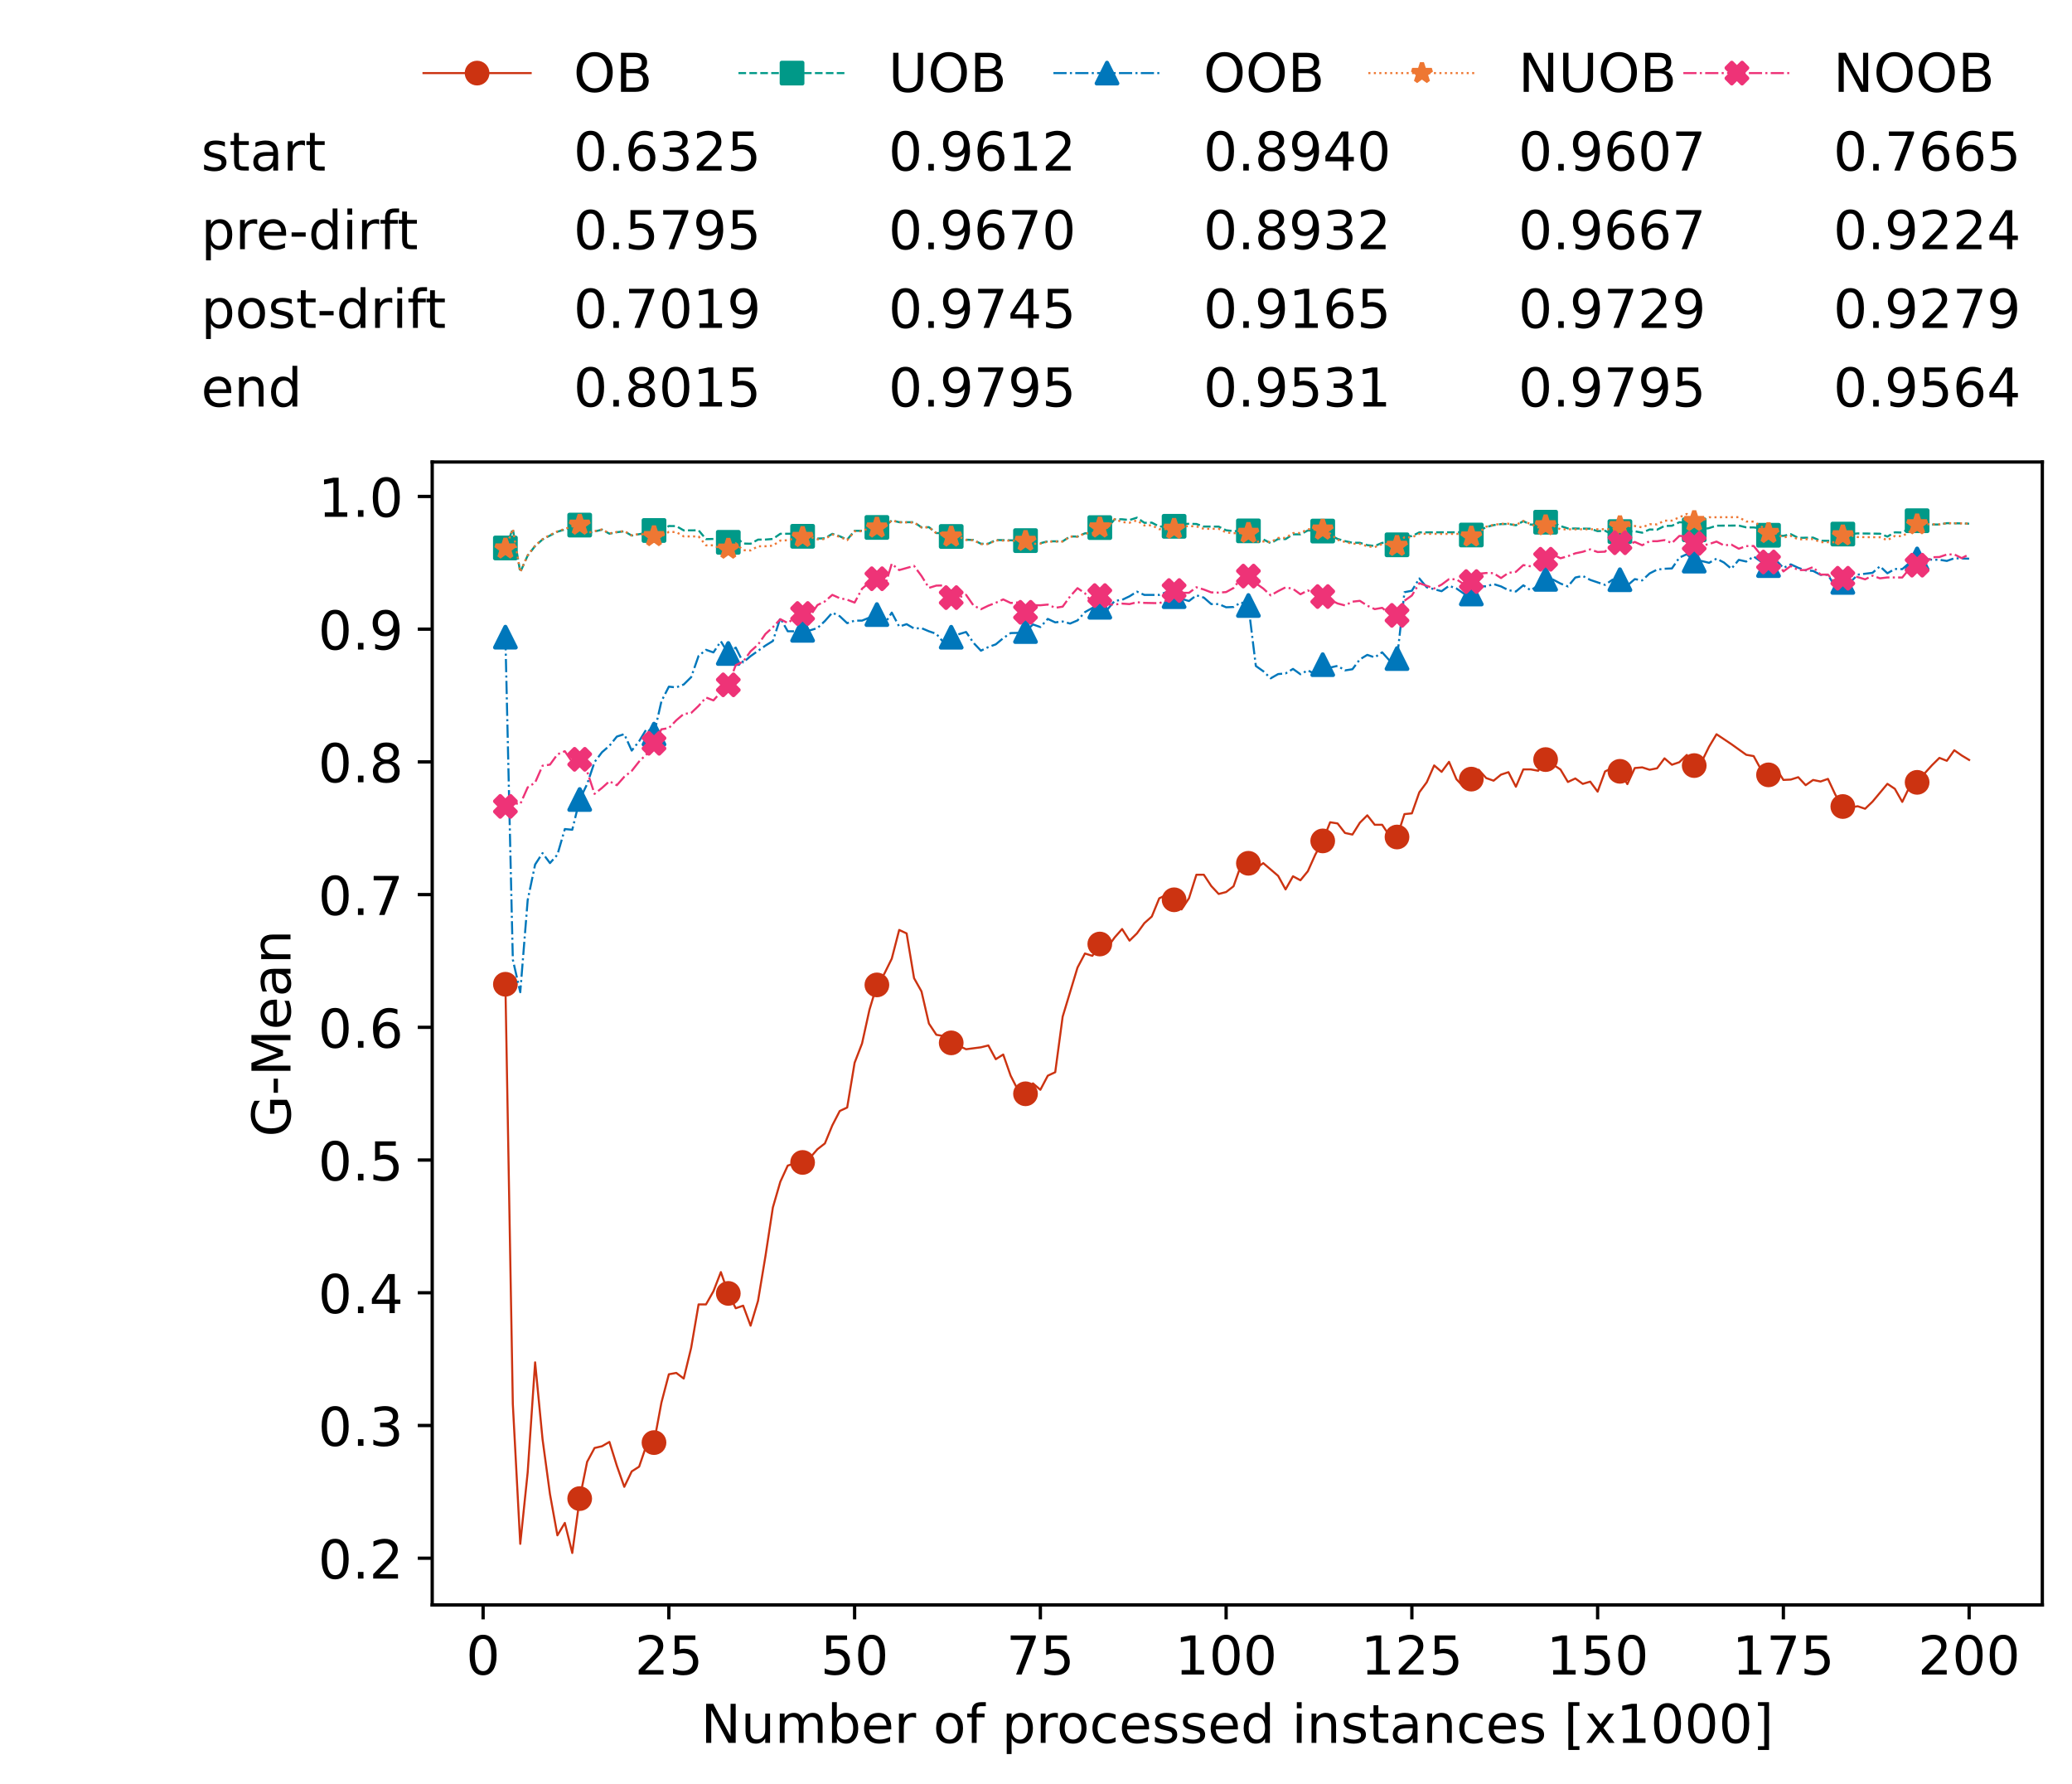 <?xml version="1.0" encoding="utf-8" standalone="no"?>
<!DOCTYPE svg PUBLIC "-//W3C//DTD SVG 1.1//EN"
  "http://www.w3.org/Graphics/SVG/1.1/DTD/svg11.dtd">
<!-- Created with matplotlib (https://matplotlib.org/) -->
<svg height="432.615pt" version="1.1" viewBox="0 0 502.65 432.615" width="502.65pt" xmlns="http://www.w3.org/2000/svg" xmlns:xlink="http://www.w3.org/1999/xlink">
 <defs>
  <style type="text/css">*{stroke-linecap:butt;stroke-linejoin:round;}</style>
 </defs>
 <g id="figure_1">
  <g id="patch_1">
   <path d="M 0 432.615 
L 502.65 432.615 
L 502.65 0 
L 0 0 
z
" style="fill:#ffffff;"/>
  </g>
  <g id="axes_1">
   <g id="patch_2">
    <path d="M 104.85 389.252 
L 495.45 389.252 
L 495.45 112.052 
L 104.85 112.052 
z
" style="fill:#ffffff;"/>
   </g>
   <g id="matplotlib.axis_1">
    <g id="xtick_1">
     <g id="line2d_1">
      <defs>
       <path d="M 0 0 
L 0 3.5 
" id="m66c60e015c" style="stroke:#000000;stroke-width:0.8;"/>
      </defs>
      <g>
       <use style="stroke:#000000;stroke-width:0.8;" x="117.197" xlink:href="#m66c60e015c" y="389.252"/>
      </g>
     </g>
     <g id="text_1">
      <!-- 0 -->
      <g transform="translate(113.061 406.13)scale(0.13 -0.13)">
       <defs>
        <path d="M 31.781 66.406 
Q 24.172 66.406 20.328 58.906 
Q 16.5 51.422 16.5 36.375 
Q 16.5 21.391 20.328 13.891 
Q 24.172 6.391 31.781 6.391 
Q 39.453 6.391 43.281 13.891 
Q 47.125 21.391 47.125 36.375 
Q 47.125 51.422 43.281 58.906 
Q 39.453 66.406 31.781 66.406 
z
M 31.781 74.219 
Q 44.047 74.219 50.516 64.516 
Q 56.984 54.828 56.984 36.375 
Q 56.984 17.969 50.516 8.266 
Q 44.047 -1.422 31.781 -1.422 
Q 19.531 -1.422 13.062 8.266 
Q 6.594 17.969 6.594 36.375 
Q 6.594 54.828 13.062 64.516 
Q 19.531 74.219 31.781 74.219 
z
" id="DejaVuSans-48"/>
       </defs>
       <use xlink:href="#DejaVuSans-48"/>
      </g>
     </g>
    </g>
    <g id="xtick_2">
     <g id="line2d_2">
      <g>
       <use style="stroke:#000000;stroke-width:0.8;" x="162.259" xlink:href="#m66c60e015c" y="389.252"/>
      </g>
     </g>
     <g id="text_2">
      <!-- 25 -->
      <g transform="translate(153.988 406.13)scale(0.13 -0.13)">
       <defs>
        <path d="M 19.188 8.297 
L 53.609 8.297 
L 53.609 0 
L 7.328 0 
L 7.328 8.297 
Q 12.938 14.109 22.625 23.891 
Q 32.328 33.688 34.812 36.531 
Q 39.547 41.844 41.422 45.531 
Q 43.312 49.219 43.312 52.781 
Q 43.312 58.594 39.234 62.25 
Q 35.156 65.922 28.609 65.922 
Q 23.969 65.922 18.812 64.312 
Q 13.672 62.703 7.812 59.422 
L 7.812 69.391 
Q 13.766 71.781 18.938 73 
Q 24.125 74.219 28.422 74.219 
Q 39.75 74.219 46.484 68.547 
Q 53.219 62.891 53.219 53.422 
Q 53.219 48.922 51.531 44.891 
Q 49.859 40.875 45.406 35.406 
Q 44.188 33.984 37.641 27.219 
Q 31.109 20.453 19.188 8.297 
z
" id="DejaVuSans-50"/>
        <path d="M 10.797 72.906 
L 49.516 72.906 
L 49.516 64.594 
L 19.828 64.594 
L 19.828 46.734 
Q 21.969 47.469 24.109 47.828 
Q 26.266 48.188 28.422 48.188 
Q 40.625 48.188 47.75 41.5 
Q 54.891 34.812 54.891 23.391 
Q 54.891 11.625 47.562 5.094 
Q 40.234 -1.422 26.906 -1.422 
Q 22.312 -1.422 17.547 -0.641 
Q 12.797 0.141 7.719 1.703 
L 7.719 11.625 
Q 12.109 9.234 16.797 8.062 
Q 21.484 6.891 26.703 6.891 
Q 35.156 6.891 40.078 11.328 
Q 45.016 15.766 45.016 23.391 
Q 45.016 31 40.078 35.438 
Q 35.156 39.891 26.703 39.891 
Q 22.75 39.891 18.812 39.016 
Q 14.891 38.141 10.797 36.281 
z
" id="DejaVuSans-53"/>
       </defs>
       <use xlink:href="#DejaVuSans-50"/>
       <use x="63.623" xlink:href="#DejaVuSans-53"/>
      </g>
     </g>
    </g>
    <g id="xtick_3">
     <g id="line2d_3">
      <g>
       <use style="stroke:#000000;stroke-width:0.8;" x="207.322" xlink:href="#m66c60e015c" y="389.252"/>
      </g>
     </g>
     <g id="text_3">
      <!-- 50 -->
      <g transform="translate(199.05 406.13)scale(0.13 -0.13)">
       <use xlink:href="#DejaVuSans-53"/>
       <use x="63.623" xlink:href="#DejaVuSans-48"/>
      </g>
     </g>
    </g>
    <g id="xtick_4">
     <g id="line2d_4">
      <g>
       <use style="stroke:#000000;stroke-width:0.8;" x="252.384" xlink:href="#m66c60e015c" y="389.252"/>
      </g>
     </g>
     <g id="text_4">
      <!-- 75 -->
      <g transform="translate(244.113 406.13)scale(0.13 -0.13)">
       <defs>
        <path d="M 8.203 72.906 
L 55.078 72.906 
L 55.078 68.703 
L 28.609 0 
L 18.312 0 
L 43.219 64.594 
L 8.203 64.594 
z
" id="DejaVuSans-55"/>
       </defs>
       <use xlink:href="#DejaVuSans-55"/>
       <use x="63.623" xlink:href="#DejaVuSans-53"/>
      </g>
     </g>
    </g>
    <g id="xtick_5">
     <g id="line2d_5">
      <g>
       <use style="stroke:#000000;stroke-width:0.8;" x="297.446" xlink:href="#m66c60e015c" y="389.252"/>
      </g>
     </g>
     <g id="text_5">
      <!-- 100 -->
      <g transform="translate(285.039 406.13)scale(0.13 -0.13)">
       <defs>
        <path d="M 12.406 8.297 
L 28.516 8.297 
L 28.516 63.922 
L 10.984 60.406 
L 10.984 69.391 
L 28.422 72.906 
L 38.281 72.906 
L 38.281 8.297 
L 54.391 8.297 
L 54.391 0 
L 12.406 0 
z
" id="DejaVuSans-49"/>
       </defs>
       <use xlink:href="#DejaVuSans-49"/>
       <use x="63.623" xlink:href="#DejaVuSans-48"/>
       <use x="127.246" xlink:href="#DejaVuSans-48"/>
      </g>
     </g>
    </g>
    <g id="xtick_6">
     <g id="line2d_6">
      <g>
       <use style="stroke:#000000;stroke-width:0.8;" x="342.509" xlink:href="#m66c60e015c" y="389.252"/>
      </g>
     </g>
     <g id="text_6">
      <!-- 125 -->
      <g transform="translate(330.102 406.13)scale(0.13 -0.13)">
       <use xlink:href="#DejaVuSans-49"/>
       <use x="63.623" xlink:href="#DejaVuSans-50"/>
       <use x="127.246" xlink:href="#DejaVuSans-53"/>
      </g>
     </g>
    </g>
    <g id="xtick_7">
     <g id="line2d_7">
      <g>
       <use style="stroke:#000000;stroke-width:0.8;" x="387.571" xlink:href="#m66c60e015c" y="389.252"/>
      </g>
     </g>
     <g id="text_7">
      <!-- 150 -->
      <g transform="translate(375.164 406.13)scale(0.13 -0.13)">
       <use xlink:href="#DejaVuSans-49"/>
       <use x="63.623" xlink:href="#DejaVuSans-53"/>
       <use x="127.246" xlink:href="#DejaVuSans-48"/>
      </g>
     </g>
    </g>
    <g id="xtick_8">
     <g id="line2d_8">
      <g>
       <use style="stroke:#000000;stroke-width:0.8;" x="432.633" xlink:href="#m66c60e015c" y="389.252"/>
      </g>
     </g>
     <g id="text_8">
      <!-- 175 -->
      <g transform="translate(420.226 406.13)scale(0.13 -0.13)">
       <use xlink:href="#DejaVuSans-49"/>
       <use x="63.623" xlink:href="#DejaVuSans-55"/>
       <use x="127.246" xlink:href="#DejaVuSans-53"/>
      </g>
     </g>
    </g>
    <g id="xtick_9">
     <g id="line2d_9">
      <g>
       <use style="stroke:#000000;stroke-width:0.8;" x="477.695" xlink:href="#m66c60e015c" y="389.252"/>
      </g>
     </g>
     <g id="text_9">
      <!-- 200 -->
      <g transform="translate(465.289 406.13)scale(0.13 -0.13)">
       <use xlink:href="#DejaVuSans-50"/>
       <use x="63.623" xlink:href="#DejaVuSans-48"/>
       <use x="127.246" xlink:href="#DejaVuSans-48"/>
      </g>
     </g>
    </g>
    <g id="text_10">
     <!-- Number of processed instances [x1000] -->
     <g transform="translate(170.025 422.711)scale(0.13 -0.13)">
      <defs>
       <path d="M 9.812 72.906 
L 23.094 72.906 
L 55.422 11.922 
L 55.422 72.906 
L 64.984 72.906 
L 64.984 0 
L 51.703 0 
L 19.391 60.984 
L 19.391 0 
L 9.812 0 
z
" id="DejaVuSans-78"/>
       <path d="M 8.5 21.578 
L 8.5 54.688 
L 17.484 54.688 
L 17.484 21.922 
Q 17.484 14.156 20.5 10.266 
Q 23.531 6.391 29.594 6.391 
Q 36.859 6.391 41.078 11.031 
Q 45.312 15.672 45.312 23.688 
L 45.312 54.688 
L 54.297 54.688 
L 54.297 0 
L 45.312 0 
L 45.312 8.406 
Q 42.047 3.422 37.719 1 
Q 33.406 -1.422 27.688 -1.422 
Q 18.266 -1.422 13.375 4.438 
Q 8.5 10.297 8.5 21.578 
z
M 31.109 56 
z
" id="DejaVuSans-117"/>
       <path d="M 52 44.188 
Q 55.375 50.25 60.062 53.125 
Q 64.75 56 71.094 56 
Q 79.641 56 84.281 50.016 
Q 88.922 44.047 88.922 33.016 
L 88.922 0 
L 79.891 0 
L 79.891 32.719 
Q 79.891 40.578 77.094 44.375 
Q 74.312 48.188 68.609 48.188 
Q 61.625 48.188 57.562 43.547 
Q 53.516 38.922 53.516 30.906 
L 53.516 0 
L 44.484 0 
L 44.484 32.719 
Q 44.484 40.625 41.703 44.406 
Q 38.922 48.188 33.109 48.188 
Q 26.219 48.188 22.156 43.531 
Q 18.109 38.875 18.109 30.906 
L 18.109 0 
L 9.078 0 
L 9.078 54.688 
L 18.109 54.688 
L 18.109 46.188 
Q 21.188 51.219 25.484 53.609 
Q 29.781 56 35.688 56 
Q 41.656 56 45.828 52.969 
Q 50 49.953 52 44.188 
z
" id="DejaVuSans-109"/>
       <path d="M 48.688 27.297 
Q 48.688 37.203 44.609 42.844 
Q 40.531 48.484 33.406 48.484 
Q 26.266 48.484 22.188 42.844 
Q 18.109 37.203 18.109 27.297 
Q 18.109 17.391 22.188 11.75 
Q 26.266 6.109 33.406 6.109 
Q 40.531 6.109 44.609 11.75 
Q 48.688 17.391 48.688 27.297 
z
M 18.109 46.391 
Q 20.953 51.266 25.266 53.625 
Q 29.594 56 35.594 56 
Q 45.562 56 51.781 48.094 
Q 58.016 40.188 58.016 27.297 
Q 58.016 14.406 51.781 6.484 
Q 45.562 -1.422 35.594 -1.422 
Q 29.594 -1.422 25.266 0.953 
Q 20.953 3.328 18.109 8.203 
L 18.109 0 
L 9.078 0 
L 9.078 75.984 
L 18.109 75.984 
z
" id="DejaVuSans-98"/>
       <path d="M 56.203 29.594 
L 56.203 25.203 
L 14.891 25.203 
Q 15.484 15.922 20.484 11.062 
Q 25.484 6.203 34.422 6.203 
Q 39.594 6.203 44.453 7.469 
Q 49.312 8.734 54.109 11.281 
L 54.109 2.781 
Q 49.266 0.734 44.188 -0.344 
Q 39.109 -1.422 33.891 -1.422 
Q 20.797 -1.422 13.156 6.188 
Q 5.516 13.812 5.516 26.812 
Q 5.516 40.234 12.766 48.109 
Q 20.016 56 32.328 56 
Q 43.359 56 49.781 48.891 
Q 56.203 41.797 56.203 29.594 
z
M 47.219 32.234 
Q 47.125 39.594 43.094 43.984 
Q 39.062 48.391 32.422 48.391 
Q 24.906 48.391 20.391 44.141 
Q 15.875 39.891 15.188 32.172 
z
" id="DejaVuSans-101"/>
       <path d="M 41.109 46.297 
Q 39.594 47.172 37.812 47.578 
Q 36.031 48 33.891 48 
Q 26.266 48 22.188 43.047 
Q 18.109 38.094 18.109 28.812 
L 18.109 0 
L 9.078 0 
L 9.078 54.688 
L 18.109 54.688 
L 18.109 46.188 
Q 20.953 51.172 25.484 53.578 
Q 30.031 56 36.531 56 
Q 37.453 56 38.578 55.875 
Q 39.703 55.766 41.062 55.516 
z
" id="DejaVuSans-114"/>
       <path id="DejaVuSans-32"/>
       <path d="M 30.609 48.391 
Q 23.391 48.391 19.188 42.75 
Q 14.984 37.109 14.984 27.297 
Q 14.984 17.484 19.156 11.844 
Q 23.344 6.203 30.609 6.203 
Q 37.797 6.203 41.984 11.859 
Q 46.188 17.531 46.188 27.297 
Q 46.188 37.016 41.984 42.703 
Q 37.797 48.391 30.609 48.391 
z
M 30.609 56 
Q 42.328 56 49.016 48.375 
Q 55.719 40.766 55.719 27.297 
Q 55.719 13.875 49.016 6.219 
Q 42.328 -1.422 30.609 -1.422 
Q 18.844 -1.422 12.172 6.219 
Q 5.516 13.875 5.516 27.297 
Q 5.516 40.766 12.172 48.375 
Q 18.844 56 30.609 56 
z
" id="DejaVuSans-111"/>
       <path d="M 37.109 75.984 
L 37.109 68.5 
L 28.516 68.5 
Q 23.688 68.5 21.797 66.547 
Q 19.922 64.594 19.922 59.516 
L 19.922 54.688 
L 34.719 54.688 
L 34.719 47.703 
L 19.922 47.703 
L 19.922 0 
L 10.891 0 
L 10.891 47.703 
L 2.297 47.703 
L 2.297 54.688 
L 10.891 54.688 
L 10.891 58.5 
Q 10.891 67.625 15.141 71.797 
Q 19.391 75.984 28.609 75.984 
z
" id="DejaVuSans-102"/>
       <path d="M 18.109 8.203 
L 18.109 -20.797 
L 9.078 -20.797 
L 9.078 54.688 
L 18.109 54.688 
L 18.109 46.391 
Q 20.953 51.266 25.266 53.625 
Q 29.594 56 35.594 56 
Q 45.562 56 51.781 48.094 
Q 58.016 40.188 58.016 27.297 
Q 58.016 14.406 51.781 6.484 
Q 45.562 -1.422 35.594 -1.422 
Q 29.594 -1.422 25.266 0.953 
Q 20.953 3.328 18.109 8.203 
z
M 48.688 27.297 
Q 48.688 37.203 44.609 42.844 
Q 40.531 48.484 33.406 48.484 
Q 26.266 48.484 22.188 42.844 
Q 18.109 37.203 18.109 27.297 
Q 18.109 17.391 22.188 11.75 
Q 26.266 6.109 33.406 6.109 
Q 40.531 6.109 44.609 11.75 
Q 48.688 17.391 48.688 27.297 
z
" id="DejaVuSans-112"/>
       <path d="M 48.781 52.594 
L 48.781 44.188 
Q 44.969 46.297 41.141 47.344 
Q 37.312 48.391 33.406 48.391 
Q 24.656 48.391 19.812 42.844 
Q 14.984 37.312 14.984 27.297 
Q 14.984 17.281 19.812 11.734 
Q 24.656 6.203 33.406 6.203 
Q 37.312 6.203 41.141 7.25 
Q 44.969 8.297 48.781 10.406 
L 48.781 2.094 
Q 45.016 0.344 40.984 -0.531 
Q 36.969 -1.422 32.422 -1.422 
Q 20.062 -1.422 12.781 6.344 
Q 5.516 14.109 5.516 27.297 
Q 5.516 40.672 12.859 48.328 
Q 20.219 56 33.016 56 
Q 37.156 56 41.109 55.141 
Q 45.062 54.297 48.781 52.594 
z
" id="DejaVuSans-99"/>
       <path d="M 44.281 53.078 
L 44.281 44.578 
Q 40.484 46.531 36.375 47.5 
Q 32.281 48.484 27.875 48.484 
Q 21.188 48.484 17.844 46.438 
Q 14.5 44.391 14.5 40.281 
Q 14.5 37.156 16.891 35.375 
Q 19.281 33.594 26.516 31.984 
L 29.594 31.297 
Q 39.156 29.25 43.188 25.516 
Q 47.219 21.781 47.219 15.094 
Q 47.219 7.469 41.188 3.016 
Q 35.156 -1.422 24.609 -1.422 
Q 20.219 -1.422 15.453 -0.562 
Q 10.688 0.297 5.422 2 
L 5.422 11.281 
Q 10.406 8.688 15.234 7.391 
Q 20.062 6.109 24.812 6.109 
Q 31.156 6.109 34.562 8.281 
Q 37.984 10.453 37.984 14.406 
Q 37.984 18.062 35.516 20.016 
Q 33.062 21.969 24.703 23.781 
L 21.578 24.516 
Q 13.234 26.266 9.516 29.906 
Q 5.812 33.547 5.812 39.891 
Q 5.812 47.609 11.281 51.797 
Q 16.75 56 26.812 56 
Q 31.781 56 36.172 55.266 
Q 40.578 54.547 44.281 53.078 
z
" id="DejaVuSans-115"/>
       <path d="M 45.406 46.391 
L 45.406 75.984 
L 54.391 75.984 
L 54.391 0 
L 45.406 0 
L 45.406 8.203 
Q 42.578 3.328 38.25 0.953 
Q 33.938 -1.422 27.875 -1.422 
Q 17.969 -1.422 11.734 6.484 
Q 5.516 14.406 5.516 27.297 
Q 5.516 40.188 11.734 48.094 
Q 17.969 56 27.875 56 
Q 33.938 56 38.25 53.625 
Q 42.578 51.266 45.406 46.391 
z
M 14.797 27.297 
Q 14.797 17.391 18.875 11.75 
Q 22.953 6.109 30.078 6.109 
Q 37.203 6.109 41.297 11.75 
Q 45.406 17.391 45.406 27.297 
Q 45.406 37.203 41.297 42.844 
Q 37.203 48.484 30.078 48.484 
Q 22.953 48.484 18.875 42.844 
Q 14.797 37.203 14.797 27.297 
z
" id="DejaVuSans-100"/>
       <path d="M 9.422 54.688 
L 18.406 54.688 
L 18.406 0 
L 9.422 0 
z
M 9.422 75.984 
L 18.406 75.984 
L 18.406 64.594 
L 9.422 64.594 
z
" id="DejaVuSans-105"/>
       <path d="M 54.891 33.016 
L 54.891 0 
L 45.906 0 
L 45.906 32.719 
Q 45.906 40.484 42.875 44.328 
Q 39.844 48.188 33.797 48.188 
Q 26.516 48.188 22.312 43.547 
Q 18.109 38.922 18.109 30.906 
L 18.109 0 
L 9.078 0 
L 9.078 54.688 
L 18.109 54.688 
L 18.109 46.188 
Q 21.344 51.125 25.703 53.562 
Q 30.078 56 35.797 56 
Q 45.219 56 50.047 50.172 
Q 54.891 44.344 54.891 33.016 
z
" id="DejaVuSans-110"/>
       <path d="M 18.312 70.219 
L 18.312 54.688 
L 36.812 54.688 
L 36.812 47.703 
L 18.312 47.703 
L 18.312 18.016 
Q 18.312 11.328 20.141 9.422 
Q 21.969 7.516 27.594 7.516 
L 36.812 7.516 
L 36.812 0 
L 27.594 0 
Q 17.188 0 13.234 3.875 
Q 9.281 7.766 9.281 18.016 
L 9.281 47.703 
L 2.688 47.703 
L 2.688 54.688 
L 9.281 54.688 
L 9.281 70.219 
z
" id="DejaVuSans-116"/>
       <path d="M 34.281 27.484 
Q 23.391 27.484 19.188 25 
Q 14.984 22.516 14.984 16.5 
Q 14.984 11.719 18.141 8.906 
Q 21.297 6.109 26.703 6.109 
Q 34.188 6.109 38.703 11.406 
Q 43.219 16.703 43.219 25.484 
L 43.219 27.484 
z
M 52.203 31.203 
L 52.203 0 
L 43.219 0 
L 43.219 8.297 
Q 40.141 3.328 35.547 0.953 
Q 30.953 -1.422 24.312 -1.422 
Q 15.922 -1.422 10.953 3.297 
Q 6 8.016 6 15.922 
Q 6 25.141 12.172 29.828 
Q 18.359 34.516 30.609 34.516 
L 43.219 34.516 
L 43.219 35.406 
Q 43.219 41.609 39.141 45 
Q 35.062 48.391 27.688 48.391 
Q 23 48.391 18.547 47.266 
Q 14.109 46.141 10.016 43.891 
L 10.016 52.203 
Q 14.938 54.109 19.578 55.047 
Q 24.219 56 28.609 56 
Q 40.484 56 46.344 49.844 
Q 52.203 43.703 52.203 31.203 
z
" id="DejaVuSans-97"/>
       <path d="M 8.594 75.984 
L 29.297 75.984 
L 29.297 69 
L 17.578 69 
L 17.578 -6.203 
L 29.297 -6.203 
L 29.297 -13.188 
L 8.594 -13.188 
z
" id="DejaVuSans-91"/>
       <path d="M 54.891 54.688 
L 35.109 28.078 
L 55.906 0 
L 45.312 0 
L 29.391 21.484 
L 13.484 0 
L 2.875 0 
L 24.125 28.609 
L 4.688 54.688 
L 15.281 54.688 
L 29.781 35.203 
L 44.281 54.688 
z
" id="DejaVuSans-120"/>
       <path d="M 30.422 75.984 
L 30.422 -13.188 
L 9.719 -13.188 
L 9.719 -6.203 
L 21.391 -6.203 
L 21.391 69 
L 9.719 69 
L 9.719 75.984 
z
" id="DejaVuSans-93"/>
      </defs>
      <use xlink:href="#DejaVuSans-78"/>
      <use x="74.805" xlink:href="#DejaVuSans-117"/>
      <use x="138.184" xlink:href="#DejaVuSans-109"/>
      <use x="235.596" xlink:href="#DejaVuSans-98"/>
      <use x="299.072" xlink:href="#DejaVuSans-101"/>
      <use x="360.596" xlink:href="#DejaVuSans-114"/>
      <use x="401.709" xlink:href="#DejaVuSans-32"/>
      <use x="433.496" xlink:href="#DejaVuSans-111"/>
      <use x="494.678" xlink:href="#DejaVuSans-102"/>
      <use x="529.883" xlink:href="#DejaVuSans-32"/>
      <use x="561.67" xlink:href="#DejaVuSans-112"/>
      <use x="625.146" xlink:href="#DejaVuSans-114"/>
      <use x="664.01" xlink:href="#DejaVuSans-111"/>
      <use x="725.191" xlink:href="#DejaVuSans-99"/>
      <use x="780.172" xlink:href="#DejaVuSans-101"/>
      <use x="841.695" xlink:href="#DejaVuSans-115"/>
      <use x="893.795" xlink:href="#DejaVuSans-115"/>
      <use x="945.895" xlink:href="#DejaVuSans-101"/>
      <use x="1007.418" xlink:href="#DejaVuSans-100"/>
      <use x="1070.895" xlink:href="#DejaVuSans-32"/>
      <use x="1102.682" xlink:href="#DejaVuSans-105"/>
      <use x="1130.465" xlink:href="#DejaVuSans-110"/>
      <use x="1193.844" xlink:href="#DejaVuSans-115"/>
      <use x="1245.943" xlink:href="#DejaVuSans-116"/>
      <use x="1285.152" xlink:href="#DejaVuSans-97"/>
      <use x="1346.432" xlink:href="#DejaVuSans-110"/>
      <use x="1409.811" xlink:href="#DejaVuSans-99"/>
      <use x="1464.791" xlink:href="#DejaVuSans-101"/>
      <use x="1526.314" xlink:href="#DejaVuSans-115"/>
      <use x="1578.414" xlink:href="#DejaVuSans-32"/>
      <use x="1610.201" xlink:href="#DejaVuSans-91"/>
      <use x="1649.215" xlink:href="#DejaVuSans-120"/>
      <use x="1708.395" xlink:href="#DejaVuSans-49"/>
      <use x="1772.018" xlink:href="#DejaVuSans-48"/>
      <use x="1835.641" xlink:href="#DejaVuSans-48"/>
      <use x="1899.264" xlink:href="#DejaVuSans-48"/>
      <use x="1962.887" xlink:href="#DejaVuSans-93"/>
     </g>
    </g>
   </g>
   <g id="matplotlib.axis_2">
    <g id="ytick_1">
     <g id="line2d_10">
      <defs>
       <path d="M 0 0 
L -3.5 0 
" id="m5bf9782ada" style="stroke:#000000;stroke-width:0.8;"/>
      </defs>
      <g>
       <use style="stroke:#000000;stroke-width:0.8;" x="104.85" xlink:href="#m5bf9782ada" y="377.92"/>
      </g>
     </g>
     <g id="text_11">
      <!-- 0.2 -->
      <g transform="translate(77.176 382.859)scale(0.13 -0.13)">
       <defs>
        <path d="M 10.688 12.406 
L 21 12.406 
L 21 0 
L 10.688 0 
z
" id="DejaVuSans-46"/>
       </defs>
       <use xlink:href="#DejaVuSans-48"/>
       <use x="63.623" xlink:href="#DejaVuSans-46"/>
       <use x="95.41" xlink:href="#DejaVuSans-50"/>
      </g>
     </g>
    </g>
    <g id="ytick_2">
     <g id="line2d_11">
      <g>
       <use style="stroke:#000000;stroke-width:0.8;" x="104.85" xlink:href="#m5bf9782ada" y="345.73"/>
      </g>
     </g>
     <g id="text_12">
      <!-- 0.3 -->
      <g transform="translate(77.176 350.669)scale(0.13 -0.13)">
       <defs>
        <path d="M 40.578 39.312 
Q 47.656 37.797 51.625 33 
Q 55.609 28.219 55.609 21.188 
Q 55.609 10.406 48.188 4.484 
Q 40.766 -1.422 27.094 -1.422 
Q 22.516 -1.422 17.656 -0.516 
Q 12.797 0.391 7.625 2.203 
L 7.625 11.719 
Q 11.719 9.328 16.594 8.109 
Q 21.484 6.891 26.812 6.891 
Q 36.078 6.891 40.938 10.547 
Q 45.797 14.203 45.797 21.188 
Q 45.797 27.641 41.281 31.266 
Q 36.766 34.906 28.719 34.906 
L 20.219 34.906 
L 20.219 43.016 
L 29.109 43.016 
Q 36.375 43.016 40.234 45.922 
Q 44.094 48.828 44.094 54.297 
Q 44.094 59.906 40.109 62.906 
Q 36.141 65.922 28.719 65.922 
Q 24.656 65.922 20.016 65.031 
Q 15.375 64.156 9.812 62.312 
L 9.812 71.094 
Q 15.438 72.656 20.344 73.438 
Q 25.25 74.219 29.594 74.219 
Q 40.828 74.219 47.359 69.109 
Q 53.906 64.016 53.906 55.328 
Q 53.906 49.266 50.438 45.094 
Q 46.969 40.922 40.578 39.312 
z
" id="DejaVuSans-51"/>
       </defs>
       <use xlink:href="#DejaVuSans-48"/>
       <use x="63.623" xlink:href="#DejaVuSans-46"/>
       <use x="95.41" xlink:href="#DejaVuSans-51"/>
      </g>
     </g>
    </g>
    <g id="ytick_3">
     <g id="line2d_12">
      <g>
       <use style="stroke:#000000;stroke-width:0.8;" x="104.85" xlink:href="#m5bf9782ada" y="313.541"/>
      </g>
     </g>
     <g id="text_13">
      <!-- 0.4 -->
      <g transform="translate(77.176 318.48)scale(0.13 -0.13)">
       <defs>
        <path d="M 37.797 64.312 
L 12.891 25.391 
L 37.797 25.391 
z
M 35.203 72.906 
L 47.609 72.906 
L 47.609 25.391 
L 58.016 25.391 
L 58.016 17.188 
L 47.609 17.188 
L 47.609 0 
L 37.797 0 
L 37.797 17.188 
L 4.891 17.188 
L 4.891 26.703 
z
" id="DejaVuSans-52"/>
       </defs>
       <use xlink:href="#DejaVuSans-48"/>
       <use x="63.623" xlink:href="#DejaVuSans-46"/>
       <use x="95.41" xlink:href="#DejaVuSans-52"/>
      </g>
     </g>
    </g>
    <g id="ytick_4">
     <g id="line2d_13">
      <g>
       <use style="stroke:#000000;stroke-width:0.8;" x="104.85" xlink:href="#m5bf9782ada" y="281.352"/>
      </g>
     </g>
     <g id="text_14">
      <!-- 0.5 -->
      <g transform="translate(77.176 286.291)scale(0.13 -0.13)">
       <use xlink:href="#DejaVuSans-48"/>
       <use x="63.623" xlink:href="#DejaVuSans-46"/>
       <use x="95.41" xlink:href="#DejaVuSans-53"/>
      </g>
     </g>
    </g>
    <g id="ytick_5">
     <g id="line2d_14">
      <g>
       <use style="stroke:#000000;stroke-width:0.8;" x="104.85" xlink:href="#m5bf9782ada" y="249.162"/>
      </g>
     </g>
     <g id="text_15">
      <!-- 0.6 -->
      <g transform="translate(77.176 254.101)scale(0.13 -0.13)">
       <defs>
        <path d="M 33.016 40.375 
Q 26.375 40.375 22.484 35.828 
Q 18.609 31.297 18.609 23.391 
Q 18.609 15.531 22.484 10.953 
Q 26.375 6.391 33.016 6.391 
Q 39.656 6.391 43.531 10.953 
Q 47.406 15.531 47.406 23.391 
Q 47.406 31.297 43.531 35.828 
Q 39.656 40.375 33.016 40.375 
z
M 52.594 71.297 
L 52.594 62.312 
Q 48.875 64.062 45.094 64.984 
Q 41.312 65.922 37.594 65.922 
Q 27.828 65.922 22.672 59.328 
Q 17.531 52.734 16.797 39.406 
Q 19.672 43.656 24.016 45.922 
Q 28.375 48.188 33.594 48.188 
Q 44.578 48.188 50.953 41.516 
Q 57.328 34.859 57.328 23.391 
Q 57.328 12.156 50.688 5.359 
Q 44.047 -1.422 33.016 -1.422 
Q 20.359 -1.422 13.672 8.266 
Q 6.984 17.969 6.984 36.375 
Q 6.984 53.656 15.188 63.938 
Q 23.391 74.219 37.203 74.219 
Q 40.922 74.219 44.703 73.484 
Q 48.484 72.75 52.594 71.297 
z
" id="DejaVuSans-54"/>
       </defs>
       <use xlink:href="#DejaVuSans-48"/>
       <use x="63.623" xlink:href="#DejaVuSans-46"/>
       <use x="95.41" xlink:href="#DejaVuSans-54"/>
      </g>
     </g>
    </g>
    <g id="ytick_6">
     <g id="line2d_15">
      <g>
       <use style="stroke:#000000;stroke-width:0.8;" x="104.85" xlink:href="#m5bf9782ada" y="216.973"/>
      </g>
     </g>
     <g id="text_16">
      <!-- 0.7 -->
      <g transform="translate(77.176 221.912)scale(0.13 -0.13)">
       <use xlink:href="#DejaVuSans-48"/>
       <use x="63.623" xlink:href="#DejaVuSans-46"/>
       <use x="95.41" xlink:href="#DejaVuSans-55"/>
      </g>
     </g>
    </g>
    <g id="ytick_7">
     <g id="line2d_16">
      <g>
       <use style="stroke:#000000;stroke-width:0.8;" x="104.85" xlink:href="#m5bf9782ada" y="184.784"/>
      </g>
     </g>
     <g id="text_17">
      <!-- 0.8 -->
      <g transform="translate(77.176 189.723)scale(0.13 -0.13)">
       <defs>
        <path d="M 31.781 34.625 
Q 24.75 34.625 20.719 30.859 
Q 16.703 27.094 16.703 20.516 
Q 16.703 13.922 20.719 10.156 
Q 24.75 6.391 31.781 6.391 
Q 38.812 6.391 42.859 10.172 
Q 46.922 13.969 46.922 20.516 
Q 46.922 27.094 42.891 30.859 
Q 38.875 34.625 31.781 34.625 
z
M 21.922 38.812 
Q 15.578 40.375 12.031 44.719 
Q 8.5 49.078 8.5 55.328 
Q 8.5 64.062 14.719 69.141 
Q 20.953 74.219 31.781 74.219 
Q 42.672 74.219 48.875 69.141 
Q 55.078 64.062 55.078 55.328 
Q 55.078 49.078 51.531 44.719 
Q 48 40.375 41.703 38.812 
Q 48.828 37.156 52.797 32.312 
Q 56.781 27.484 56.781 20.516 
Q 56.781 9.906 50.312 4.234 
Q 43.844 -1.422 31.781 -1.422 
Q 19.734 -1.422 13.25 4.234 
Q 6.781 9.906 6.781 20.516 
Q 6.781 27.484 10.781 32.312 
Q 14.797 37.156 21.922 38.812 
z
M 18.312 54.391 
Q 18.312 48.734 21.844 45.562 
Q 25.391 42.391 31.781 42.391 
Q 38.141 42.391 41.719 45.562 
Q 45.312 48.734 45.312 54.391 
Q 45.312 60.062 41.719 63.234 
Q 38.141 66.406 31.781 66.406 
Q 25.391 66.406 21.844 63.234 
Q 18.312 60.062 18.312 54.391 
z
" id="DejaVuSans-56"/>
       </defs>
       <use xlink:href="#DejaVuSans-48"/>
       <use x="63.623" xlink:href="#DejaVuSans-46"/>
       <use x="95.41" xlink:href="#DejaVuSans-56"/>
      </g>
     </g>
    </g>
    <g id="ytick_8">
     <g id="line2d_17">
      <g>
       <use style="stroke:#000000;stroke-width:0.8;" x="104.85" xlink:href="#m5bf9782ada" y="152.594"/>
      </g>
     </g>
     <g id="text_18">
      <!-- 0.9 -->
      <g transform="translate(77.176 157.533)scale(0.13 -0.13)">
       <defs>
        <path d="M 10.984 1.516 
L 10.984 10.5 
Q 14.703 8.734 18.5 7.812 
Q 22.312 6.891 25.984 6.891 
Q 35.75 6.891 40.891 13.453 
Q 46.047 20.016 46.781 33.406 
Q 43.953 29.203 39.594 26.953 
Q 35.25 24.703 29.984 24.703 
Q 19.047 24.703 12.672 31.312 
Q 6.297 37.938 6.297 49.422 
Q 6.297 60.641 12.938 67.422 
Q 19.578 74.219 30.609 74.219 
Q 43.266 74.219 49.922 64.516 
Q 56.594 54.828 56.594 36.375 
Q 56.594 19.141 48.406 8.859 
Q 40.234 -1.422 26.422 -1.422 
Q 22.703 -1.422 18.891 -0.688 
Q 15.094 0.047 10.984 1.516 
z
M 30.609 32.422 
Q 37.25 32.422 41.125 36.953 
Q 45.016 41.5 45.016 49.422 
Q 45.016 57.281 41.125 61.844 
Q 37.25 66.406 30.609 66.406 
Q 23.969 66.406 20.094 61.844 
Q 16.219 57.281 16.219 49.422 
Q 16.219 41.5 20.094 36.953 
Q 23.969 32.422 30.609 32.422 
z
" id="DejaVuSans-57"/>
       </defs>
       <use xlink:href="#DejaVuSans-48"/>
       <use x="63.623" xlink:href="#DejaVuSans-46"/>
       <use x="95.41" xlink:href="#DejaVuSans-57"/>
      </g>
     </g>
    </g>
    <g id="ytick_9">
     <g id="line2d_18">
      <g>
       <use style="stroke:#000000;stroke-width:0.8;" x="104.85" xlink:href="#m5bf9782ada" y="120.405"/>
      </g>
     </g>
     <g id="text_19">
      <!-- 1.0 -->
      <g transform="translate(77.176 125.344)scale(0.13 -0.13)">
       <use xlink:href="#DejaVuSans-49"/>
       <use x="63.623" xlink:href="#DejaVuSans-46"/>
       <use x="95.41" xlink:href="#DejaVuSans-48"/>
      </g>
     </g>
    </g>
    <g id="text_20">
     <!-- G-Mean -->
     <g transform="translate(70.472 275.744)rotate(-90)scale(0.13 -0.13)">
      <defs>
       <path d="M 59.516 10.406 
L 59.516 29.984 
L 43.406 29.984 
L 43.406 38.094 
L 69.281 38.094 
L 69.281 6.781 
Q 63.578 2.734 56.688 0.656 
Q 49.812 -1.422 42 -1.422 
Q 24.906 -1.422 15.25 8.562 
Q 5.609 18.562 5.609 36.375 
Q 5.609 54.25 15.25 64.234 
Q 24.906 74.219 42 74.219 
Q 49.125 74.219 55.547 72.453 
Q 61.969 70.703 67.391 67.281 
L 67.391 56.781 
Q 61.922 61.422 55.766 63.766 
Q 49.609 66.109 42.828 66.109 
Q 29.438 66.109 22.719 58.641 
Q 16.016 51.172 16.016 36.375 
Q 16.016 21.625 22.719 14.156 
Q 29.438 6.688 42.828 6.688 
Q 48.047 6.688 52.141 7.594 
Q 56.25 8.5 59.516 10.406 
z
" id="DejaVuSans-71"/>
       <path d="M 4.891 31.391 
L 31.203 31.391 
L 31.203 23.391 
L 4.891 23.391 
z
" id="DejaVuSans-45"/>
       <path d="M 9.812 72.906 
L 24.516 72.906 
L 43.109 23.297 
L 61.812 72.906 
L 76.516 72.906 
L 76.516 0 
L 66.891 0 
L 66.891 64.016 
L 48.094 14.016 
L 38.188 14.016 
L 19.391 64.016 
L 19.391 0 
L 9.812 0 
z
" id="DejaVuSans-77"/>
      </defs>
      <use xlink:href="#DejaVuSans-71"/>
      <use x="77.49" xlink:href="#DejaVuSans-45"/>
      <use x="113.574" xlink:href="#DejaVuSans-77"/>
      <use x="199.854" xlink:href="#DejaVuSans-101"/>
      <use x="261.377" xlink:href="#DejaVuSans-97"/>
      <use x="322.656" xlink:href="#DejaVuSans-110"/>
     </g>
    </g>
   </g>
   <g id="line2d_19"/>
   <g id="line2d_20"/>
   <g id="line2d_21"/>
   <g id="line2d_22"/>
   <g id="line2d_23"/>
   <g id="line2d_24">
    <path clip-path="url(#pf7d11c404a)" d="M 122.605 238.715 
L 124.407 340.507 
L 126.21 374.437 
L 128.012 357.089 
L 129.815 330.416 
L 131.617 349.063 
L 133.419 362.382 
L 135.222 372.372 
L 137.024 369.358 
L 138.827 376.652 
L 140.629 363.463 
L 142.432 354.545 
L 144.234 351.187 
L 146.037 350.762 
L 147.839 349.715 
L 149.642 355.502 
L 151.444 360.607 
L 153.247 356.867 
L 155.049 355.717 
L 156.852 350.427 
L 158.654 349.877 
L 160.457 340.171 
L 162.259 333.312 
L 164.062 332.977 
L 165.864 334.349 
L 167.667 326.902 
L 169.469 316.366 
L 171.272 316.366 
L 173.074 313.171 
L 174.877 308.525 
L 176.679 313.696 
L 178.482 317.298 
L 180.284 316.671 
L 182.087 321.524 
L 183.889 315.506 
L 185.692 304.655 
L 187.494 292.844 
L 189.297 286.624 
L 191.099 282.696 
L 192.902 282.136 
L 194.704 281.931 
L 196.507 280.786 
L 198.309 278.722 
L 200.112 277.321 
L 201.914 272.939 
L 203.717 269.452 
L 205.519 268.608 
L 207.322 257.757 
L 209.124 253.08 
L 210.927 244.887 
L 212.729 238.877 
L 214.532 236.162 
L 216.334 232.509 
L 218.137 225.543 
L 219.939 226.387 
L 221.742 237.238 
L 223.544 240.45 
L 225.347 248.244 
L 227.149 250.966 
L 228.952 251.289 
L 230.754 252.931 
L 232.557 253.603 
L 234.359 254.478 
L 237.964 254.006 
L 239.767 253.559 
L 241.569 256.893 
L 243.372 255.754 
L 245.174 260.89 
L 246.976 264.437 
L 248.779 265.281 
L 250.581 262.752 
L 252.384 264.311 
L 254.186 260.893 
L 255.989 260.048 
L 257.791 246.583 
L 261.396 234.666 
L 263.199 231.256 
L 265.001 231.824 
L 266.804 228.956 
L 268.606 229.843 
L 270.409 227.359 
L 272.211 225.323 
L 274.014 228.137 
L 275.816 226.376 
L 277.619 223.887 
L 279.421 222.282 
L 281.224 217.873 
L 283.026 216.991 
L 284.829 218.23 
L 286.631 220.561 
L 288.434 217.857 
L 290.236 212.154 
L 292.039 212.154 
L 293.841 214.89 
L 295.644 216.819 
L 297.446 216.348 
L 299.249 214.949 
L 301.051 209.841 
L 302.854 209.376 
L 304.656 210.621 
L 306.459 209.341 
L 310.064 212.425 
L 311.866 215.715 
L 313.669 212.526 
L 315.471 213.496 
L 317.274 211.298 
L 319.076 207.278 
L 320.879 203.951 
L 322.681 199.426 
L 324.484 199.712 
L 326.286 202.023 
L 328.089 202.408 
L 329.891 199.536 
L 331.694 197.743 
L 333.496 200.031 
L 335.299 200.031 
L 337.101 202.716 
L 338.904 203.004 
L 340.706 197.449 
L 342.509 197.269 
L 344.311 192.166 
L 346.114 189.729 
L 347.916 185.642 
L 349.719 187.201 
L 351.521 184.771 
L 353.324 188.994 
L 355.126 190.902 
L 356.928 188.963 
L 358.731 186.697 
L 360.533 188.707 
L 362.336 189.342 
L 364.138 187.87 
L 365.941 187.278 
L 367.743 190.813 
L 369.546 186.604 
L 371.348 186.604 
L 373.151 186.934 
L 374.953 184.224 
L 378.558 186.632 
L 380.361 189.653 
L 382.163 188.804 
L 383.966 190.117 
L 385.768 189.572 
L 387.571 192.002 
L 389.373 187.095 
L 391.176 186.24 
L 392.978 187.072 
L 394.781 190.18 
L 396.583 186.278 
L 398.386 186.113 
L 400.188 186.693 
L 401.991 186.337 
L 403.793 183.926 
L 405.596 185.476 
L 407.398 184.86 
L 409.201 183.099 
L 411.003 185.68 
L 412.806 184.75 
L 414.608 181.098 
L 416.411 178.078 
L 420.016 180.48 
L 423.621 183.061 
L 425.423 183.381 
L 427.226 186.671 
L 429.028 187.93 
L 430.831 186.285 
L 432.633 189.158 
L 434.436 189.072 
L 436.238 188.498 
L 438.041 190.43 
L 439.843 189.169 
L 441.646 189.541 
L 443.448 188.912 
L 445.251 192.761 
L 447.053 195.609 
L 448.856 195.853 
L 450.658 195.541 
L 452.461 196.154 
L 454.263 194.419 
L 457.868 190.106 
L 459.671 191.312 
L 461.473 194.49 
L 463.276 190.745 
L 465.078 189.746 
L 466.881 187.583 
L 468.683 185.595 
L 470.485 183.812 
L 472.288 184.519 
L 474.09 181.964 
L 475.893 183.225 
L 477.695 184.311 
L 477.695 184.311 
" style="fill:none;stroke:#cc3311;stroke-linecap:square;stroke-width:0.5;"/>
    <defs>
     <path d="M 0 2.5 
C 0.663 2.5 1.299 2.237 1.768 1.768 
C 2.237 1.299 2.5 0.663 2.5 0 
C 2.5 -0.663 2.237 -1.299 1.768 -1.768 
C 1.299 -2.237 0.663 -2.5 0 -2.5 
C -0.663 -2.5 -1.299 -2.237 -1.768 -1.768 
C -2.237 -1.299 -2.5 -0.663 -2.5 0 
C -2.5 0.663 -2.237 1.299 -1.768 1.768 
C -1.299 2.237 -0.663 2.5 0 2.5 
z
" id="m4573578cf9" style="stroke:#cc3311;"/>
    </defs>
    <g clip-path="url(#pf7d11c404a)">
     <use style="fill:#cc3311;stroke:#cc3311;" x="122.605" xlink:href="#m4573578cf9" y="238.715"/>
     <use style="fill:#cc3311;stroke:#cc3311;" x="140.629" xlink:href="#m4573578cf9" y="363.463"/>
     <use style="fill:#cc3311;stroke:#cc3311;" x="158.654" xlink:href="#m4573578cf9" y="349.877"/>
     <use style="fill:#cc3311;stroke:#cc3311;" x="176.679" xlink:href="#m4573578cf9" y="313.696"/>
     <use style="fill:#cc3311;stroke:#cc3311;" x="194.704" xlink:href="#m4573578cf9" y="281.931"/>
     <use style="fill:#cc3311;stroke:#cc3311;" x="212.729" xlink:href="#m4573578cf9" y="238.877"/>
     <use style="fill:#cc3311;stroke:#cc3311;" x="230.754" xlink:href="#m4573578cf9" y="252.931"/>
     <use style="fill:#cc3311;stroke:#cc3311;" x="248.779" xlink:href="#m4573578cf9" y="265.281"/>
     <use style="fill:#cc3311;stroke:#cc3311;" x="266.804" xlink:href="#m4573578cf9" y="228.956"/>
     <use style="fill:#cc3311;stroke:#cc3311;" x="284.829" xlink:href="#m4573578cf9" y="218.23"/>
     <use style="fill:#cc3311;stroke:#cc3311;" x="302.854" xlink:href="#m4573578cf9" y="209.376"/>
     <use style="fill:#cc3311;stroke:#cc3311;" x="320.879" xlink:href="#m4573578cf9" y="203.951"/>
     <use style="fill:#cc3311;stroke:#cc3311;" x="338.904" xlink:href="#m4573578cf9" y="203.004"/>
     <use style="fill:#cc3311;stroke:#cc3311;" x="356.928" xlink:href="#m4573578cf9" y="188.963"/>
     <use style="fill:#cc3311;stroke:#cc3311;" x="374.953" xlink:href="#m4573578cf9" y="184.224"/>
     <use style="fill:#cc3311;stroke:#cc3311;" x="392.978" xlink:href="#m4573578cf9" y="187.072"/>
     <use style="fill:#cc3311;stroke:#cc3311;" x="411.003" xlink:href="#m4573578cf9" y="185.68"/>
     <use style="fill:#cc3311;stroke:#cc3311;" x="429.028" xlink:href="#m4573578cf9" y="187.93"/>
     <use style="fill:#cc3311;stroke:#cc3311;" x="447.053" xlink:href="#m4573578cf9" y="195.609"/>
     <use style="fill:#cc3311;stroke:#cc3311;" x="465.078" xlink:href="#m4573578cf9" y="189.746"/>
    </g>
   </g>
   <g id="line2d_25"/>
   <g id="line2d_26"/>
   <g id="line2d_27"/>
   <g id="line2d_28"/>
   <g id="line2d_29">
    <path clip-path="url(#pf7d11c404a)" d="M 122.605 132.902 
L 124.407 128.291 
L 126.21 138.763 
L 128.012 134.745 
L 129.815 132.434 
L 131.617 130.835 
L 135.222 128.962 
L 140.629 127.355 
L 142.432 129.349 
L 146.037 128.467 
L 147.839 129.434 
L 149.642 129.084 
L 151.444 128.853 
L 153.247 129.896 
L 156.852 129.216 
L 158.654 128.665 
L 160.457 128.698 
L 162.259 127.575 
L 164.062 127.599 
L 165.864 128.638 
L 169.469 128.621 
L 171.272 130.754 
L 173.074 130.713 
L 174.877 131.529 
L 176.679 131.529 
L 178.482 130.165 
L 180.284 131.825 
L 182.087 131.873 
L 183.889 130.876 
L 185.692 130.86 
L 187.494 130.712 
L 189.297 129.458 
L 192.902 129.448 
L 194.704 130.069 
L 196.507 130.02 
L 198.309 130.618 
L 200.112 130.553 
L 201.914 129.473 
L 203.717 130.067 
L 205.519 130.878 
L 207.322 128.738 
L 209.124 128.746 
L 210.927 127.971 
L 214.532 127.808 
L 216.334 126.206 
L 218.137 126.65 
L 221.742 126.649 
L 223.544 127.896 
L 225.347 127.855 
L 227.149 129.287 
L 228.952 129.279 
L 230.754 130.113 
L 232.557 130.081 
L 234.359 130.895 
L 236.162 130.96 
L 237.964 131.875 
L 239.767 131.861 
L 241.569 130.969 
L 248.779 131.118 
L 250.581 131.794 
L 252.384 131.753 
L 254.186 131.285 
L 257.791 131.294 
L 259.594 130.095 
L 261.396 130.136 
L 263.199 129.348 
L 265.001 129.3 
L 266.804 127.96 
L 268.606 128.041 
L 270.409 125.941 
L 272.211 125.942 
L 274.014 126.121 
L 275.816 125.556 
L 277.619 126.798 
L 279.421 126.757 
L 281.224 127.708 
L 284.829 127.649 
L 286.631 127.112 
L 288.434 127.037 
L 290.236 127.085 
L 292.039 127.709 
L 295.644 127.719 
L 297.446 128.609 
L 299.249 128.81 
L 302.854 128.752 
L 304.656 130.832 
L 306.459 130.817 
L 308.261 131.752 
L 310.064 130.723 
L 311.866 130.748 
L 313.669 129.597 
L 315.471 129.597 
L 317.274 128.654 
L 320.879 128.803 
L 324.484 130.707 
L 326.286 131.232 
L 328.089 131.634 
L 329.891 131.64 
L 331.694 132.214 
L 333.496 132.42 
L 335.299 131.665 
L 337.101 131.691 
L 338.904 132.136 
L 340.706 129.974 
L 342.509 130.039 
L 344.311 129.121 
L 355.126 129.088 
L 356.928 129.757 
L 360.533 127.838 
L 362.336 127.364 
L 364.138 127.111 
L 365.941 127.078 
L 367.743 127.402 
L 369.546 126.404 
L 371.348 127.236 
L 373.151 127.153 
L 374.953 126.651 
L 376.756 126.741 
L 378.558 127.588 
L 380.361 128.16 
L 385.768 128.225 
L 387.571 128.82 
L 389.373 128.729 
L 391.176 129.642 
L 392.978 128.931 
L 396.583 128.849 
L 398.386 129.2 
L 400.188 128.411 
L 401.991 128.469 
L 403.793 127.565 
L 405.596 127.516 
L 407.398 126.658 
L 409.201 126.74 
L 411.003 128.488 
L 412.806 128.439 
L 414.608 128.076 
L 416.411 127.495 
L 421.818 127.463 
L 423.621 127.906 
L 425.423 127.923 
L 427.226 128.125 
L 429.028 129.821 
L 432.633 129.967 
L 434.436 129.558 
L 436.238 130.447 
L 439.843 130.39 
L 441.646 131.154 
L 445.251 131.17 
L 447.053 129.529 
L 448.856 129.52 
L 450.658 129.373 
L 456.066 129.439 
L 457.868 130.145 
L 459.671 129.107 
L 461.473 129.164 
L 463.276 128.057 
L 465.078 126.296 
L 466.881 126.247 
L 468.683 127.221 
L 470.485 127.204 
L 472.288 126.888 
L 475.893 126.937 
L 477.695 127.014 
L 477.695 127.014 
" style="fill:none;stroke:#009988;stroke-dasharray:1.85,0.8;stroke-dashoffset:0;stroke-width:0.5;"/>
    <defs>
     <path d="M -2.5 2.5 
L 2.5 2.5 
L 2.5 -2.5 
L -2.5 -2.5 
z
" id="m64d337a3fd" style="stroke:#009988;stroke-linejoin:miter;"/>
    </defs>
    <g clip-path="url(#pf7d11c404a)">
     <use style="fill:#009988;stroke:#009988;stroke-linejoin:miter;" x="122.605" xlink:href="#m64d337a3fd" y="132.902"/>
     <use style="fill:#009988;stroke:#009988;stroke-linejoin:miter;" x="140.629" xlink:href="#m64d337a3fd" y="127.355"/>
     <use style="fill:#009988;stroke:#009988;stroke-linejoin:miter;" x="158.654" xlink:href="#m64d337a3fd" y="128.665"/>
     <use style="fill:#009988;stroke:#009988;stroke-linejoin:miter;" x="176.679" xlink:href="#m64d337a3fd" y="131.529"/>
     <use style="fill:#009988;stroke:#009988;stroke-linejoin:miter;" x="194.704" xlink:href="#m64d337a3fd" y="130.069"/>
     <use style="fill:#009988;stroke:#009988;stroke-linejoin:miter;" x="212.729" xlink:href="#m64d337a3fd" y="127.922"/>
     <use style="fill:#009988;stroke:#009988;stroke-linejoin:miter;" x="230.754" xlink:href="#m64d337a3fd" y="130.113"/>
     <use style="fill:#009988;stroke:#009988;stroke-linejoin:miter;" x="248.779" xlink:href="#m64d337a3fd" y="131.118"/>
     <use style="fill:#009988;stroke:#009988;stroke-linejoin:miter;" x="266.804" xlink:href="#m64d337a3fd" y="127.96"/>
     <use style="fill:#009988;stroke:#009988;stroke-linejoin:miter;" x="284.829" xlink:href="#m64d337a3fd" y="127.649"/>
     <use style="fill:#009988;stroke:#009988;stroke-linejoin:miter;" x="302.854" xlink:href="#m64d337a3fd" y="128.752"/>
     <use style="fill:#009988;stroke:#009988;stroke-linejoin:miter;" x="320.879" xlink:href="#m64d337a3fd" y="128.803"/>
     <use style="fill:#009988;stroke:#009988;stroke-linejoin:miter;" x="338.904" xlink:href="#m64d337a3fd" y="132.136"/>
     <use style="fill:#009988;stroke:#009988;stroke-linejoin:miter;" x="356.928" xlink:href="#m64d337a3fd" y="129.757"/>
     <use style="fill:#009988;stroke:#009988;stroke-linejoin:miter;" x="374.953" xlink:href="#m64d337a3fd" y="126.651"/>
     <use style="fill:#009988;stroke:#009988;stroke-linejoin:miter;" x="392.978" xlink:href="#m64d337a3fd" y="128.931"/>
     <use style="fill:#009988;stroke:#009988;stroke-linejoin:miter;" x="411.003" xlink:href="#m64d337a3fd" y="128.488"/>
     <use style="fill:#009988;stroke:#009988;stroke-linejoin:miter;" x="429.028" xlink:href="#m64d337a3fd" y="129.821"/>
     <use style="fill:#009988;stroke:#009988;stroke-linejoin:miter;" x="447.053" xlink:href="#m64d337a3fd" y="129.529"/>
     <use style="fill:#009988;stroke:#009988;stroke-linejoin:miter;" x="465.078" xlink:href="#m64d337a3fd" y="126.296"/>
    </g>
   </g>
   <g id="line2d_30"/>
   <g id="line2d_31"/>
   <g id="line2d_32"/>
   <g id="line2d_33"/>
   <g id="line2d_34">
    <path clip-path="url(#pf7d11c404a)" d="M 122.605 154.534 
L 124.407 232.743 
L 126.21 240.647 
L 128.012 218.306 
L 129.815 209.674 
L 131.617 206.909 
L 133.419 209.327 
L 135.222 207.297 
L 137.024 201.073 
L 138.827 201.24 
L 140.629 193.906 
L 142.432 190.167 
L 144.234 184.826 
L 146.037 182.44 
L 147.839 180.886 
L 149.642 178.646 
L 151.444 178.048 
L 153.247 182.047 
L 155.049 179.771 
L 156.852 176.803 
L 158.654 178.05 
L 160.457 170.074 
L 162.259 166.54 
L 164.062 166.717 
L 165.864 166.015 
L 167.667 164.231 
L 169.469 159.083 
L 171.272 157.606 
L 173.074 158.232 
L 174.877 155.54 
L 176.679 158.492 
L 178.482 157.06 
L 180.284 160.678 
L 182.087 159.135 
L 185.692 156.577 
L 187.494 155.463 
L 189.297 149.917 
L 191.099 153.101 
L 192.902 153.118 
L 194.704 152.874 
L 196.507 152.881 
L 198.309 152.329 
L 200.112 150.617 
L 201.914 148.59 
L 203.717 149.45 
L 205.519 151.139 
L 207.322 150.527 
L 209.124 150.52 
L 212.729 149.055 
L 214.532 151.431 
L 216.334 148.577 
L 218.137 151.965 
L 219.939 151.38 
L 221.742 152.426 
L 223.544 152.345 
L 225.347 153.108 
L 227.149 153.724 
L 228.952 155.864 
L 230.754 154.556 
L 232.557 153.831 
L 234.359 153.278 
L 236.162 155.912 
L 237.964 157.812 
L 239.767 156.937 
L 241.569 156.278 
L 243.372 154.775 
L 245.174 153.54 
L 246.976 153.492 
L 248.779 153.171 
L 250.581 151.45 
L 252.384 152.08 
L 254.186 150.108 
L 255.989 150.949 
L 257.791 150.736 
L 259.594 151.233 
L 261.396 150.47 
L 263.199 148.46 
L 265.001 147.446 
L 266.804 147.283 
L 268.606 147.873 
L 270.409 145.734 
L 272.211 145.482 
L 274.014 144.621 
L 275.816 143.494 
L 277.619 144.29 
L 281.224 144.281 
L 283.026 143.588 
L 284.829 144.711 
L 288.434 145.771 
L 290.236 144.378 
L 292.039 144.939 
L 293.841 146.514 
L 295.644 146.506 
L 297.446 147.284 
L 299.249 147.217 
L 301.051 146.1 
L 302.854 146.853 
L 304.656 161.523 
L 306.459 162.796 
L 308.261 164.517 
L 310.064 163.486 
L 311.866 163.328 
L 313.669 162.235 
L 315.471 163.524 
L 317.274 162.588 
L 319.076 163.516 
L 320.879 161.205 
L 322.681 161.911 
L 324.484 161.492 
L 326.286 162.594 
L 328.089 162.311 
L 329.891 159.92 
L 331.694 158.83 
L 333.496 159.442 
L 335.299 158.209 
L 337.101 160.219 
L 338.904 159.723 
L 340.706 143.628 
L 342.509 143.274 
L 344.311 140.29 
L 346.114 142.437 
L 349.719 143.386 
L 351.521 142.081 
L 353.324 142.728 
L 355.126 143.97 
L 356.928 144.064 
L 358.731 142.158 
L 360.533 142.22 
L 362.336 141.655 
L 364.138 142.228 
L 365.941 143.139 
L 367.743 143.458 
L 369.546 141.958 
L 371.348 143.184 
L 373.151 141.975 
L 374.953 140.511 
L 376.756 140.568 
L 378.558 141.525 
L 380.361 142.234 
L 382.163 140.071 
L 383.966 139.686 
L 385.768 140.64 
L 389.373 141.856 
L 391.176 140.599 
L 392.978 140.607 
L 394.781 142.001 
L 396.583 140.457 
L 398.386 140.766 
L 400.188 139.075 
L 401.991 138.156 
L 403.793 137.937 
L 405.596 137.868 
L 407.398 135.24 
L 409.201 134.422 
L 411.003 136.096 
L 412.806 136.064 
L 414.608 136.503 
L 416.411 135.494 
L 418.213 136.429 
L 420.016 137.945 
L 421.818 135.783 
L 423.621 136.19 
L 425.423 134.966 
L 427.226 136.223 
L 429.028 137.18 
L 430.831 135.826 
L 432.633 137.74 
L 434.436 136.878 
L 436.238 137.712 
L 438.041 138.334 
L 439.843 138.467 
L 441.646 139.417 
L 443.448 139.408 
L 445.251 142.36 
L 447.053 141.255 
L 448.856 141.247 
L 450.658 139.376 
L 454.263 138.925 
L 456.066 137.348 
L 457.868 139.039 
L 459.671 137.992 
L 461.473 138.033 
L 463.276 136.457 
L 465.078 135.562 
L 466.881 135.505 
L 468.683 135.76 
L 470.485 135.76 
L 472.288 136.046 
L 474.09 135.399 
L 477.695 135.5 
L 477.695 135.5 
" style="fill:none;stroke:#0077bb;stroke-dasharray:3.2,0.8,0.5,0.8;stroke-dashoffset:0;stroke-width:0.5;"/>
    <defs>
     <path d="M 0 -2.5 
L -2.5 2.5 
L 2.5 2.5 
z
" id="m4f6dabab55" style="stroke:#0077bb;stroke-linejoin:miter;"/>
    </defs>
    <g clip-path="url(#pf7d11c404a)">
     <use style="fill:#0077bb;stroke:#0077bb;stroke-linejoin:miter;" x="122.605" xlink:href="#m4f6dabab55" y="154.534"/>
     <use style="fill:#0077bb;stroke:#0077bb;stroke-linejoin:miter;" x="140.629" xlink:href="#m4f6dabab55" y="193.906"/>
     <use style="fill:#0077bb;stroke:#0077bb;stroke-linejoin:miter;" x="158.654" xlink:href="#m4f6dabab55" y="178.05"/>
     <use style="fill:#0077bb;stroke:#0077bb;stroke-linejoin:miter;" x="176.679" xlink:href="#m4f6dabab55" y="158.492"/>
     <use style="fill:#0077bb;stroke:#0077bb;stroke-linejoin:miter;" x="194.704" xlink:href="#m4f6dabab55" y="152.874"/>
     <use style="fill:#0077bb;stroke:#0077bb;stroke-linejoin:miter;" x="212.729" xlink:href="#m4f6dabab55" y="149.055"/>
     <use style="fill:#0077bb;stroke:#0077bb;stroke-linejoin:miter;" x="230.754" xlink:href="#m4f6dabab55" y="154.556"/>
     <use style="fill:#0077bb;stroke:#0077bb;stroke-linejoin:miter;" x="248.779" xlink:href="#m4f6dabab55" y="153.171"/>
     <use style="fill:#0077bb;stroke:#0077bb;stroke-linejoin:miter;" x="266.804" xlink:href="#m4f6dabab55" y="147.283"/>
     <use style="fill:#0077bb;stroke:#0077bb;stroke-linejoin:miter;" x="284.829" xlink:href="#m4f6dabab55" y="144.711"/>
     <use style="fill:#0077bb;stroke:#0077bb;stroke-linejoin:miter;" x="302.854" xlink:href="#m4f6dabab55" y="146.853"/>
     <use style="fill:#0077bb;stroke:#0077bb;stroke-linejoin:miter;" x="320.879" xlink:href="#m4f6dabab55" y="161.205"/>
     <use style="fill:#0077bb;stroke:#0077bb;stroke-linejoin:miter;" x="338.904" xlink:href="#m4f6dabab55" y="159.723"/>
     <use style="fill:#0077bb;stroke:#0077bb;stroke-linejoin:miter;" x="356.928" xlink:href="#m4f6dabab55" y="144.064"/>
     <use style="fill:#0077bb;stroke:#0077bb;stroke-linejoin:miter;" x="374.953" xlink:href="#m4f6dabab55" y="140.511"/>
     <use style="fill:#0077bb;stroke:#0077bb;stroke-linejoin:miter;" x="392.978" xlink:href="#m4f6dabab55" y="140.607"/>
     <use style="fill:#0077bb;stroke:#0077bb;stroke-linejoin:miter;" x="411.003" xlink:href="#m4f6dabab55" y="136.096"/>
     <use style="fill:#0077bb;stroke:#0077bb;stroke-linejoin:miter;" x="429.028" xlink:href="#m4f6dabab55" y="137.18"/>
     <use style="fill:#0077bb;stroke:#0077bb;stroke-linejoin:miter;" x="447.053" xlink:href="#m4f6dabab55" y="141.255"/>
     <use style="fill:#0077bb;stroke:#0077bb;stroke-linejoin:miter;" x="465.078" xlink:href="#m4f6dabab55" y="135.562"/>
    </g>
   </g>
   <g id="line2d_35"/>
   <g id="line2d_36"/>
   <g id="line2d_37"/>
   <g id="line2d_38"/>
   <g id="line2d_39">
    <path clip-path="url(#pf7d11c404a)" d="M 122.605 133.061 
L 124.407 128.288 
L 126.21 138.713 
L 128.012 134.667 
L 129.815 132.338 
L 131.617 130.755 
L 133.419 129.745 
L 135.222 128.882 
L 138.827 127.677 
L 140.629 127.282 
L 142.432 129.281 
L 146.037 128.397 
L 147.839 129.369 
L 149.642 129.023 
L 151.444 128.796 
L 153.247 129.842 
L 155.049 129.5 
L 156.852 129.717 
L 158.654 130.059 
L 160.457 130.108 
L 162.259 129 
L 164.062 129.041 
L 165.864 130.095 
L 169.469 130.104 
L 171.272 132.258 
L 173.074 132.257 
L 174.877 133.081 
L 176.679 133.106 
L 178.482 131.758 
L 180.284 133.448 
L 182.087 133.497 
L 183.889 132.499 
L 185.692 132.483 
L 187.494 132.344 
L 189.297 131.106 
L 191.099 131.032 
L 192.902 130.539 
L 194.704 130.259 
L 196.507 130.21 
L 198.309 130.8 
L 200.112 130.734 
L 201.914 129.63 
L 203.717 130.217 
L 205.519 131.012 
L 207.322 128.858 
L 209.124 128.834 
L 210.927 128.051 
L 214.532 127.847 
L 216.334 126.215 
L 218.137 126.675 
L 221.742 126.714 
L 223.544 127.938 
L 225.347 127.889 
L 227.149 129.336 
L 228.952 129.321 
L 230.754 130.162 
L 232.557 130.138 
L 234.359 130.952 
L 236.162 131.017 
L 237.964 131.956 
L 239.767 131.95 
L 241.569 131.074 
L 248.779 131.206 
L 250.581 131.89 
L 252.384 131.849 
L 254.186 131.358 
L 257.791 131.334 
L 259.594 130.134 
L 261.396 130.158 
L 263.199 129.362 
L 265.001 129.314 
L 266.804 127.959 
L 268.606 127.991 
L 270.409 125.883 
L 272.211 126.61 
L 274.014 126.774 
L 275.816 126.209 
L 277.619 127.435 
L 279.421 127.402 
L 281.224 128.346 
L 284.829 128.279 
L 286.631 127.692 
L 288.434 127.61 
L 290.236 127.657 
L 292.039 128.258 
L 295.644 128.251 
L 297.446 129.134 
L 299.249 129.32 
L 302.854 129.269 
L 304.656 131.368 
L 306.459 131.328 
L 308.261 131.49 
L 310.064 130.469 
L 311.866 130.47 
L 313.669 129.293 
L 315.471 129.277 
L 317.274 128.333 
L 320.879 128.482 
L 322.681 129.425 
L 324.484 130.921 
L 326.286 131.455 
L 328.089 131.872 
L 329.891 131.895 
L 331.694 132.493 
L 333.496 132.7 
L 335.299 131.952 
L 337.101 131.97 
L 338.904 132.423 
L 340.706 130.275 
L 342.509 130.348 
L 344.311 129.46 
L 351.521 129.492 
L 355.126 129.493 
L 356.928 130.154 
L 358.731 129.196 
L 360.533 127.749 
L 362.336 127.292 
L 364.138 127.038 
L 365.941 127.014 
L 367.743 127.353 
L 369.546 126.345 
L 373.151 127.927 
L 374.953 127.425 
L 376.756 127.499 
L 378.558 128.378 
L 391.176 128.352 
L 392.978 127.65 
L 396.583 127.575 
L 398.386 127.91 
L 400.188 127.138 
L 401.991 127.187 
L 403.793 126.268 
L 405.596 126.268 
L 409.201 124.652 
L 411.003 126.4 
L 412.806 126.375 
L 414.608 125.456 
L 421.818 125.431 
L 423.621 126.486 
L 425.423 126.502 
L 427.226 127.602 
L 429.028 129.297 
L 430.831 129.427 
L 432.633 130.378 
L 434.436 129.969 
L 436.238 130.819 
L 439.843 130.745 
L 441.646 131.492 
L 445.251 131.508 
L 447.053 129.876 
L 448.856 129.85 
L 450.658 130.252 
L 456.066 130.302 
L 457.868 131.016 
L 459.671 129.993 
L 461.473 130.05 
L 463.276 128.943 
L 465.078 127.19 
L 466.881 127.133 
L 470.485 127.187 
L 472.288 126.887 
L 475.893 126.944 
L 477.695 127.014 
L 477.695 127.014 
" style="fill:none;stroke:#ee7733;stroke-dasharray:0.5,0.825;stroke-dashoffset:0;stroke-width:0.5;"/>
    <defs>
     <path d="M 0 -2.5 
L -0.561 -0.773 
L -2.378 -0.773 
L -0.908 0.295 
L -1.469 2.023 
L -0 0.955 
L 1.469 2.023 
L 0.908 0.295 
L 2.378 -0.773 
L 0.561 -0.773 
z
" id="m78511fe911" style="stroke:#ee7733;stroke-linejoin:bevel;"/>
    </defs>
    <g clip-path="url(#pf7d11c404a)">
     <use style="fill:#ee7733;stroke:#ee7733;stroke-linejoin:bevel;" x="122.605" xlink:href="#m78511fe911" y="133.061"/>
     <use style="fill:#ee7733;stroke:#ee7733;stroke-linejoin:bevel;" x="140.629" xlink:href="#m78511fe911" y="127.282"/>
     <use style="fill:#ee7733;stroke:#ee7733;stroke-linejoin:bevel;" x="158.654" xlink:href="#m78511fe911" y="130.059"/>
     <use style="fill:#ee7733;stroke:#ee7733;stroke-linejoin:bevel;" x="176.679" xlink:href="#m78511fe911" y="133.106"/>
     <use style="fill:#ee7733;stroke:#ee7733;stroke-linejoin:bevel;" x="194.704" xlink:href="#m78511fe911" y="130.259"/>
     <use style="fill:#ee7733;stroke:#ee7733;stroke-linejoin:bevel;" x="212.729" xlink:href="#m78511fe911" y="127.977"/>
     <use style="fill:#ee7733;stroke:#ee7733;stroke-linejoin:bevel;" x="230.754" xlink:href="#m78511fe911" y="130.162"/>
     <use style="fill:#ee7733;stroke:#ee7733;stroke-linejoin:bevel;" x="248.779" xlink:href="#m78511fe911" y="131.206"/>
     <use style="fill:#ee7733;stroke:#ee7733;stroke-linejoin:bevel;" x="266.804" xlink:href="#m78511fe911" y="127.959"/>
     <use style="fill:#ee7733;stroke:#ee7733;stroke-linejoin:bevel;" x="284.829" xlink:href="#m78511fe911" y="128.279"/>
     <use style="fill:#ee7733;stroke:#ee7733;stroke-linejoin:bevel;" x="302.854" xlink:href="#m78511fe911" y="129.269"/>
     <use style="fill:#ee7733;stroke:#ee7733;stroke-linejoin:bevel;" x="320.879" xlink:href="#m78511fe911" y="128.482"/>
     <use style="fill:#ee7733;stroke:#ee7733;stroke-linejoin:bevel;" x="338.904" xlink:href="#m78511fe911" y="132.423"/>
     <use style="fill:#ee7733;stroke:#ee7733;stroke-linejoin:bevel;" x="356.928" xlink:href="#m78511fe911" y="130.154"/>
     <use style="fill:#ee7733;stroke:#ee7733;stroke-linejoin:bevel;" x="374.953" xlink:href="#m78511fe911" y="127.425"/>
     <use style="fill:#ee7733;stroke:#ee7733;stroke-linejoin:bevel;" x="392.978" xlink:href="#m78511fe911" y="127.65"/>
     <use style="fill:#ee7733;stroke:#ee7733;stroke-linejoin:bevel;" x="411.003" xlink:href="#m78511fe911" y="126.4"/>
     <use style="fill:#ee7733;stroke:#ee7733;stroke-linejoin:bevel;" x="429.028" xlink:href="#m78511fe911" y="129.297"/>
     <use style="fill:#ee7733;stroke:#ee7733;stroke-linejoin:bevel;" x="447.053" xlink:href="#m78511fe911" y="129.876"/>
     <use style="fill:#ee7733;stroke:#ee7733;stroke-linejoin:bevel;" x="465.078" xlink:href="#m78511fe911" y="127.19"/>
    </g>
   </g>
   <g id="line2d_40"/>
   <g id="line2d_41"/>
   <g id="line2d_42"/>
   <g id="line2d_43"/>
   <g id="line2d_44">
    <path clip-path="url(#pf7d11c404a)" d="M 122.605 195.576 
L 124.407 194.774 
L 126.21 195.008 
L 128.012 190.965 
L 129.815 189.797 
L 131.617 185.714 
L 133.419 185.449 
L 135.222 182.968 
L 137.024 182.189 
L 138.827 184.846 
L 140.629 184.162 
L 142.432 187.091 
L 144.234 192.542 
L 146.037 191.104 
L 147.839 189.477 
L 149.642 190.443 
L 151.444 188.392 
L 153.247 186.979 
L 155.049 184.688 
L 156.852 182.935 
L 158.654 180.274 
L 160.457 176.883 
L 162.259 176.588 
L 164.062 174.694 
L 165.864 173.156 
L 167.667 172.922 
L 169.469 171.2 
L 171.272 169.168 
L 173.074 169.871 
L 174.877 167.845 
L 176.679 166.096 
L 178.482 161.314 
L 180.284 160.46 
L 182.087 157.957 
L 183.889 156.354 
L 185.692 153.761 
L 187.494 152.116 
L 189.297 150.17 
L 191.099 151.098 
L 192.902 149.784 
L 194.704 148.793 
L 196.507 149.426 
L 198.309 146.748 
L 200.112 145.867 
L 201.914 144.275 
L 203.717 145.083 
L 205.519 145.448 
L 207.322 146.149 
L 209.124 142.782 
L 210.927 141.265 
L 212.729 140.363 
L 214.532 142.66 
L 216.334 136.718 
L 218.137 138.267 
L 221.742 137.248 
L 223.544 139.687 
L 225.347 142.58 
L 227.149 142.028 
L 228.952 141.987 
L 230.754 144.941 
L 232.557 144.931 
L 234.359 144.272 
L 236.162 146.85 
L 237.964 147.764 
L 239.767 146.897 
L 241.569 146.197 
L 243.372 145.374 
L 245.174 146.242 
L 246.976 146.116 
L 248.779 148.502 
L 250.581 146.776 
L 252.384 146.801 
L 254.186 146.631 
L 255.989 147.41 
L 257.791 147.136 
L 259.594 144.647 
L 261.396 142.647 
L 263.199 143.883 
L 265.001 146.216 
L 266.804 144.448 
L 268.606 146.604 
L 270.409 146.612 
L 272.211 146.396 
L 274.014 146.515 
L 275.816 146.055 
L 277.619 146.224 
L 281.224 146.293 
L 283.026 145.626 
L 284.829 143.224 
L 286.631 143.767 
L 288.434 143.783 
L 290.236 142.436 
L 292.039 142.977 
L 293.841 143.673 
L 295.644 143.73 
L 297.446 143.598 
L 299.249 142.613 
L 301.051 140.288 
L 302.854 139.721 
L 304.656 141.473 
L 306.459 142.737 
L 308.261 144.406 
L 310.064 143.365 
L 311.866 142.456 
L 313.669 142.811 
L 315.471 144.131 
L 317.274 143.186 
L 319.076 144.163 
L 320.879 144.686 
L 322.681 145.439 
L 324.484 146.363 
L 326.286 146.834 
L 328.089 145.928 
L 329.891 145.72 
L 331.694 146.891 
L 333.496 147.736 
L 335.299 147.418 
L 337.101 148.905 
L 338.904 149.248 
L 340.706 145.708 
L 342.509 144.427 
L 344.311 141.444 
L 347.916 142.72 
L 349.719 141.792 
L 351.521 140.456 
L 353.324 140.506 
L 355.126 141.695 
L 356.928 141.05 
L 358.731 139.151 
L 360.533 138.971 
L 362.336 139.011 
L 364.138 140.197 
L 365.941 138.935 
L 367.743 138.693 
L 369.546 137.053 
L 371.348 137.356 
L 373.151 136.651 
L 374.953 135.639 
L 376.756 134.484 
L 378.558 135.398 
L 380.361 134.899 
L 382.163 134.201 
L 383.966 133.829 
L 385.768 133.24 
L 387.571 133.884 
L 389.373 133.801 
L 391.176 131.618 
L 392.978 131.634 
L 394.781 132.243 
L 396.583 131.434 
L 398.386 132.24 
L 400.188 131.248 
L 401.991 131.265 
L 403.793 130.993 
L 405.596 131.704 
L 407.398 129.98 
L 409.201 130.058 
L 411.003 131.788 
L 412.806 132.352 
L 414.608 131.956 
L 416.411 131.35 
L 418.213 132.274 
L 420.016 132.084 
L 421.818 133.085 
L 423.621 132.441 
L 425.423 132.417 
L 427.226 134.628 
L 429.028 136.304 
L 430.831 135.637 
L 432.633 138.594 
L 434.436 137.262 
L 436.238 138.268 
L 438.041 138.252 
L 439.843 137.53 
L 441.646 139.362 
L 443.448 139.362 
L 445.251 141.361 
L 447.053 140.247 
L 448.856 139.61 
L 450.658 139.959 
L 452.461 140.51 
L 454.263 139.619 
L 456.066 140.267 
L 457.868 140.047 
L 461.473 140.063 
L 463.276 137.86 
L 465.078 137.075 
L 466.881 137.059 
L 468.683 135.154 
L 470.485 135.096 
L 472.288 134.482 
L 474.09 134.457 
L 475.893 135.367 
L 477.695 134.449 
L 477.695 134.449 
" style="fill:none;stroke:#ee3377;stroke-dasharray:3.2,0.8,0.5,0.8;stroke-dashoffset:0;stroke-width:0.5;"/>
    <defs>
     <path d="M -1.25 2.5 
L 0 1.25 
L 1.25 2.5 
L 2.5 1.25 
L 1.25 0 
L 2.5 -1.25 
L 1.25 -2.5 
L 0 -1.25 
L -1.25 -2.5 
L -2.5 -1.25 
L -1.25 0 
L -2.5 1.25 
z
" id="m5e5e5ea7f9" style="stroke:#ee3377;stroke-linejoin:miter;"/>
    </defs>
    <g clip-path="url(#pf7d11c404a)">
     <use style="fill:#ee3377;stroke:#ee3377;stroke-linejoin:miter;" x="122.605" xlink:href="#m5e5e5ea7f9" y="195.576"/>
     <use style="fill:#ee3377;stroke:#ee3377;stroke-linejoin:miter;" x="140.629" xlink:href="#m5e5e5ea7f9" y="184.162"/>
     <use style="fill:#ee3377;stroke:#ee3377;stroke-linejoin:miter;" x="158.654" xlink:href="#m5e5e5ea7f9" y="180.274"/>
     <use style="fill:#ee3377;stroke:#ee3377;stroke-linejoin:miter;" x="176.679" xlink:href="#m5e5e5ea7f9" y="166.096"/>
     <use style="fill:#ee3377;stroke:#ee3377;stroke-linejoin:miter;" x="194.704" xlink:href="#m5e5e5ea7f9" y="148.793"/>
     <use style="fill:#ee3377;stroke:#ee3377;stroke-linejoin:miter;" x="212.729" xlink:href="#m5e5e5ea7f9" y="140.363"/>
     <use style="fill:#ee3377;stroke:#ee3377;stroke-linejoin:miter;" x="230.754" xlink:href="#m5e5e5ea7f9" y="144.941"/>
     <use style="fill:#ee3377;stroke:#ee3377;stroke-linejoin:miter;" x="248.779" xlink:href="#m5e5e5ea7f9" y="148.502"/>
     <use style="fill:#ee3377;stroke:#ee3377;stroke-linejoin:miter;" x="266.804" xlink:href="#m5e5e5ea7f9" y="144.448"/>
     <use style="fill:#ee3377;stroke:#ee3377;stroke-linejoin:miter;" x="284.829" xlink:href="#m5e5e5ea7f9" y="143.224"/>
     <use style="fill:#ee3377;stroke:#ee3377;stroke-linejoin:miter;" x="302.854" xlink:href="#m5e5e5ea7f9" y="139.721"/>
     <use style="fill:#ee3377;stroke:#ee3377;stroke-linejoin:miter;" x="320.879" xlink:href="#m5e5e5ea7f9" y="144.686"/>
     <use style="fill:#ee3377;stroke:#ee3377;stroke-linejoin:miter;" x="338.904" xlink:href="#m5e5e5ea7f9" y="149.248"/>
     <use style="fill:#ee3377;stroke:#ee3377;stroke-linejoin:miter;" x="356.928" xlink:href="#m5e5e5ea7f9" y="141.05"/>
     <use style="fill:#ee3377;stroke:#ee3377;stroke-linejoin:miter;" x="374.953" xlink:href="#m5e5e5ea7f9" y="135.639"/>
     <use style="fill:#ee3377;stroke:#ee3377;stroke-linejoin:miter;" x="392.978" xlink:href="#m5e5e5ea7f9" y="131.634"/>
     <use style="fill:#ee3377;stroke:#ee3377;stroke-linejoin:miter;" x="411.003" xlink:href="#m5e5e5ea7f9" y="131.788"/>
     <use style="fill:#ee3377;stroke:#ee3377;stroke-linejoin:miter;" x="429.028" xlink:href="#m5e5e5ea7f9" y="136.304"/>
     <use style="fill:#ee3377;stroke:#ee3377;stroke-linejoin:miter;" x="447.053" xlink:href="#m5e5e5ea7f9" y="140.247"/>
     <use style="fill:#ee3377;stroke:#ee3377;stroke-linejoin:miter;" x="465.078" xlink:href="#m5e5e5ea7f9" y="137.075"/>
    </g>
   </g>
   <g id="line2d_45"/>
   <g id="line2d_46"/>
   <g id="line2d_47"/>
   <g id="line2d_48"/>
   <g id="patch_3">
    <path d="M 104.85 389.252 
L 104.85 112.052 
" style="fill:none;stroke:#000000;stroke-linecap:square;stroke-linejoin:miter;stroke-width:0.8;"/>
   </g>
   <g id="patch_4">
    <path d="M 495.45 389.252 
L 495.45 112.052 
" style="fill:none;stroke:#000000;stroke-linecap:square;stroke-linejoin:miter;stroke-width:0.8;"/>
   </g>
   <g id="patch_5">
    <path d="M 104.85 389.252 
L 495.45 389.252 
" style="fill:none;stroke:#000000;stroke-linecap:square;stroke-linejoin:miter;stroke-width:0.8;"/>
   </g>
   <g id="patch_6">
    <path d="M 104.85 112.052 
L 495.45 112.052 
" style="fill:none;stroke:#000000;stroke-linecap:square;stroke-linejoin:miter;stroke-width:0.8;"/>
   </g>
   <g id="legend_1">
    <g id="line2d_49"/>
    <g id="line2d_50"/>
    <g id="text_21">
     <!--   -->
     <g transform="translate(48.8 22.278)scale(0.13 -0.13)">
      <use xlink:href="#DejaVuSans-32"/>
     </g>
    </g>
    <g id="line2d_51"/>
    <g id="line2d_52"/>
    <g id="text_22">
     <!-- start -->
     <g transform="translate(48.8 41.36)scale(0.13 -0.13)">
      <use xlink:href="#DejaVuSans-115"/>
      <use x="52.1" xlink:href="#DejaVuSans-116"/>
      <use x="91.309" xlink:href="#DejaVuSans-97"/>
      <use x="152.588" xlink:href="#DejaVuSans-114"/>
      <use x="193.701" xlink:href="#DejaVuSans-116"/>
     </g>
    </g>
    <g id="line2d_53"/>
    <g id="line2d_54"/>
    <g id="text_23">
     <!-- pre-dirft -->
     <g transform="translate(48.8 60.441)scale(0.13 -0.13)">
      <use xlink:href="#DejaVuSans-112"/>
      <use x="63.477" xlink:href="#DejaVuSans-114"/>
      <use x="102.34" xlink:href="#DejaVuSans-101"/>
      <use x="163.863" xlink:href="#DejaVuSans-45"/>
      <use x="199.947" xlink:href="#DejaVuSans-100"/>
      <use x="263.424" xlink:href="#DejaVuSans-105"/>
      <use x="291.207" xlink:href="#DejaVuSans-114"/>
      <use x="332.32" xlink:href="#DejaVuSans-102"/>
      <use x="365.775" xlink:href="#DejaVuSans-116"/>
     </g>
    </g>
    <g id="line2d_55"/>
    <g id="line2d_56"/>
    <g id="text_24">
     <!-- post-drift -->
     <g transform="translate(48.8 79.523)scale(0.13 -0.13)">
      <use xlink:href="#DejaVuSans-112"/>
      <use x="63.477" xlink:href="#DejaVuSans-111"/>
      <use x="124.658" xlink:href="#DejaVuSans-115"/>
      <use x="176.758" xlink:href="#DejaVuSans-116"/>
      <use x="215.967" xlink:href="#DejaVuSans-45"/>
      <use x="252.051" xlink:href="#DejaVuSans-100"/>
      <use x="315.527" xlink:href="#DejaVuSans-114"/>
      <use x="356.641" xlink:href="#DejaVuSans-105"/>
      <use x="384.424" xlink:href="#DejaVuSans-102"/>
      <use x="417.879" xlink:href="#DejaVuSans-116"/>
     </g>
    </g>
    <g id="line2d_57"/>
    <g id="line2d_58"/>
    <g id="text_25">
     <!-- end -->
     <g transform="translate(48.8 98.604)scale(0.13 -0.13)">
      <use xlink:href="#DejaVuSans-101"/>
      <use x="61.523" xlink:href="#DejaVuSans-110"/>
      <use x="124.902" xlink:href="#DejaVuSans-100"/>
     </g>
    </g>
    <g id="line2d_59">
     <path d="M 102.738 17.728 
L 128.738 17.728 
" style="fill:none;stroke:#cc3311;stroke-linecap:square;stroke-width:0.5;"/>
    </g>
    <g id="line2d_60">
     <g>
      <use style="fill:#cc3311;stroke:#cc3311;" x="115.738" xlink:href="#m4573578cf9" y="17.728"/>
     </g>
    </g>
    <g id="text_26">
     <!-- OB -->
     <g transform="translate(139.138 22.278)scale(0.13 -0.13)">
      <defs>
       <path d="M 39.406 66.219 
Q 28.656 66.219 22.328 58.203 
Q 16.016 50.203 16.016 36.375 
Q 16.016 22.609 22.328 14.594 
Q 28.656 6.594 39.406 6.594 
Q 50.141 6.594 56.422 14.594 
Q 62.703 22.609 62.703 36.375 
Q 62.703 50.203 56.422 58.203 
Q 50.141 66.219 39.406 66.219 
z
M 39.406 74.219 
Q 54.734 74.219 63.906 63.938 
Q 73.094 53.656 73.094 36.375 
Q 73.094 19.141 63.906 8.859 
Q 54.734 -1.422 39.406 -1.422 
Q 24.031 -1.422 14.812 8.828 
Q 5.609 19.094 5.609 36.375 
Q 5.609 53.656 14.812 63.938 
Q 24.031 74.219 39.406 74.219 
z
" id="DejaVuSans-79"/>
       <path d="M 19.672 34.812 
L 19.672 8.109 
L 35.5 8.109 
Q 43.453 8.109 47.281 11.406 
Q 51.125 14.703 51.125 21.484 
Q 51.125 28.328 47.281 31.562 
Q 43.453 34.812 35.5 34.812 
z
M 19.672 64.797 
L 19.672 42.828 
L 34.281 42.828 
Q 41.5 42.828 45.031 45.531 
Q 48.578 48.25 48.578 53.812 
Q 48.578 59.328 45.031 62.062 
Q 41.5 64.797 34.281 64.797 
z
M 9.812 72.906 
L 35.016 72.906 
Q 46.297 72.906 52.391 68.219 
Q 58.5 63.531 58.5 54.891 
Q 58.5 48.188 55.375 44.234 
Q 52.25 40.281 46.188 39.312 
Q 53.469 37.75 57.5 32.781 
Q 61.531 27.828 61.531 20.406 
Q 61.531 10.641 54.891 5.312 
Q 48.25 0 35.984 0 
L 9.812 0 
z
" id="DejaVuSans-66"/>
      </defs>
      <use xlink:href="#DejaVuSans-79"/>
      <use x="78.711" xlink:href="#DejaVuSans-66"/>
     </g>
    </g>
    <g id="line2d_61"/>
    <g id="line2d_62"/>
    <g id="text_27">
     <!-- 0.6325 -->
     <g transform="translate(139.138 41.36)scale(0.13 -0.13)">
      <use xlink:href="#DejaVuSans-48"/>
      <use x="63.623" xlink:href="#DejaVuSans-46"/>
      <use x="95.41" xlink:href="#DejaVuSans-54"/>
      <use x="159.033" xlink:href="#DejaVuSans-51"/>
      <use x="222.656" xlink:href="#DejaVuSans-50"/>
      <use x="286.279" xlink:href="#DejaVuSans-53"/>
     </g>
    </g>
    <g id="line2d_63"/>
    <g id="line2d_64"/>
    <g id="text_28">
     <!-- 0.5795 -->
     <g transform="translate(139.138 60.441)scale(0.13 -0.13)">
      <use xlink:href="#DejaVuSans-48"/>
      <use x="63.623" xlink:href="#DejaVuSans-46"/>
      <use x="95.41" xlink:href="#DejaVuSans-53"/>
      <use x="159.033" xlink:href="#DejaVuSans-55"/>
      <use x="222.656" xlink:href="#DejaVuSans-57"/>
      <use x="286.279" xlink:href="#DejaVuSans-53"/>
     </g>
    </g>
    <g id="line2d_65"/>
    <g id="line2d_66"/>
    <g id="text_29">
     <!-- 0.7019 -->
     <g transform="translate(139.138 79.523)scale(0.13 -0.13)">
      <use xlink:href="#DejaVuSans-48"/>
      <use x="63.623" xlink:href="#DejaVuSans-46"/>
      <use x="95.41" xlink:href="#DejaVuSans-55"/>
      <use x="159.033" xlink:href="#DejaVuSans-48"/>
      <use x="222.656" xlink:href="#DejaVuSans-49"/>
      <use x="286.279" xlink:href="#DejaVuSans-57"/>
     </g>
    </g>
    <g id="line2d_67"/>
    <g id="line2d_68"/>
    <g id="text_30">
     <!-- 0.8015 -->
     <g transform="translate(139.138 98.604)scale(0.13 -0.13)">
      <use xlink:href="#DejaVuSans-48"/>
      <use x="63.623" xlink:href="#DejaVuSans-46"/>
      <use x="95.41" xlink:href="#DejaVuSans-56"/>
      <use x="159.033" xlink:href="#DejaVuSans-48"/>
      <use x="222.656" xlink:href="#DejaVuSans-49"/>
      <use x="286.279" xlink:href="#DejaVuSans-53"/>
     </g>
    </g>
    <g id="line2d_69">
     <path d="M 179.144 17.728 
L 205.144 17.728 
" style="fill:none;stroke:#009988;stroke-dasharray:1.85,0.8;stroke-dashoffset:0;stroke-width:0.5;"/>
    </g>
    <g id="line2d_70">
     <g>
      <use style="fill:#009988;stroke:#009988;stroke-linejoin:miter;" x="192.144" xlink:href="#m64d337a3fd" y="17.728"/>
     </g>
    </g>
    <g id="text_31">
     <!-- UOB -->
     <g transform="translate(215.544 22.278)scale(0.13 -0.13)">
      <defs>
       <path d="M 8.688 72.906 
L 18.609 72.906 
L 18.609 28.609 
Q 18.609 16.891 22.844 11.734 
Q 27.094 6.594 36.625 6.594 
Q 46.094 6.594 50.344 11.734 
Q 54.594 16.891 54.594 28.609 
L 54.594 72.906 
L 64.5 72.906 
L 64.5 27.391 
Q 64.5 13.141 57.438 5.859 
Q 50.391 -1.422 36.625 -1.422 
Q 22.797 -1.422 15.734 5.859 
Q 8.688 13.141 8.688 27.391 
z
" id="DejaVuSans-85"/>
      </defs>
      <use xlink:href="#DejaVuSans-85"/>
      <use x="73.193" xlink:href="#DejaVuSans-79"/>
      <use x="151.904" xlink:href="#DejaVuSans-66"/>
     </g>
    </g>
    <g id="line2d_71"/>
    <g id="line2d_72"/>
    <g id="text_32">
     <!-- 0.9612 -->
     <g transform="translate(215.544 41.36)scale(0.13 -0.13)">
      <use xlink:href="#DejaVuSans-48"/>
      <use x="63.623" xlink:href="#DejaVuSans-46"/>
      <use x="95.41" xlink:href="#DejaVuSans-57"/>
      <use x="159.033" xlink:href="#DejaVuSans-54"/>
      <use x="222.656" xlink:href="#DejaVuSans-49"/>
      <use x="286.279" xlink:href="#DejaVuSans-50"/>
     </g>
    </g>
    <g id="line2d_73"/>
    <g id="line2d_74"/>
    <g id="text_33">
     <!-- 0.9670 -->
     <g transform="translate(215.544 60.441)scale(0.13 -0.13)">
      <use xlink:href="#DejaVuSans-48"/>
      <use x="63.623" xlink:href="#DejaVuSans-46"/>
      <use x="95.41" xlink:href="#DejaVuSans-57"/>
      <use x="159.033" xlink:href="#DejaVuSans-54"/>
      <use x="222.656" xlink:href="#DejaVuSans-55"/>
      <use x="286.279" xlink:href="#DejaVuSans-48"/>
     </g>
    </g>
    <g id="line2d_75"/>
    <g id="line2d_76"/>
    <g id="text_34">
     <!-- 0.9745 -->
     <g transform="translate(215.544 79.523)scale(0.13 -0.13)">
      <use xlink:href="#DejaVuSans-48"/>
      <use x="63.623" xlink:href="#DejaVuSans-46"/>
      <use x="95.41" xlink:href="#DejaVuSans-57"/>
      <use x="159.033" xlink:href="#DejaVuSans-55"/>
      <use x="222.656" xlink:href="#DejaVuSans-52"/>
      <use x="286.279" xlink:href="#DejaVuSans-53"/>
     </g>
    </g>
    <g id="line2d_77"/>
    <g id="line2d_78"/>
    <g id="text_35">
     <!-- 0.9795 -->
     <g transform="translate(215.544 98.604)scale(0.13 -0.13)">
      <use xlink:href="#DejaVuSans-48"/>
      <use x="63.623" xlink:href="#DejaVuSans-46"/>
      <use x="95.41" xlink:href="#DejaVuSans-57"/>
      <use x="159.033" xlink:href="#DejaVuSans-55"/>
      <use x="222.656" xlink:href="#DejaVuSans-57"/>
      <use x="286.279" xlink:href="#DejaVuSans-53"/>
     </g>
    </g>
    <g id="line2d_79">
     <path d="M 255.55 17.728 
L 281.55 17.728 
" style="fill:none;stroke:#0077bb;stroke-dasharray:3.2,0.8,0.5,0.8;stroke-dashoffset:0;stroke-width:0.5;"/>
    </g>
    <g id="line2d_80">
     <g>
      <use style="fill:#0077bb;stroke:#0077bb;stroke-linejoin:miter;" x="268.55" xlink:href="#m4f6dabab55" y="17.728"/>
     </g>
    </g>
    <g id="text_36">
     <!-- OOB -->
     <g transform="translate(291.95 22.278)scale(0.13 -0.13)">
      <use xlink:href="#DejaVuSans-79"/>
      <use x="78.711" xlink:href="#DejaVuSans-79"/>
      <use x="157.422" xlink:href="#DejaVuSans-66"/>
     </g>
    </g>
    <g id="line2d_81"/>
    <g id="line2d_82"/>
    <g id="text_37">
     <!-- 0.8940 -->
     <g transform="translate(291.95 41.36)scale(0.13 -0.13)">
      <use xlink:href="#DejaVuSans-48"/>
      <use x="63.623" xlink:href="#DejaVuSans-46"/>
      <use x="95.41" xlink:href="#DejaVuSans-56"/>
      <use x="159.033" xlink:href="#DejaVuSans-57"/>
      <use x="222.656" xlink:href="#DejaVuSans-52"/>
      <use x="286.279" xlink:href="#DejaVuSans-48"/>
     </g>
    </g>
    <g id="line2d_83"/>
    <g id="line2d_84"/>
    <g id="text_38">
     <!-- 0.8932 -->
     <g transform="translate(291.95 60.441)scale(0.13 -0.13)">
      <use xlink:href="#DejaVuSans-48"/>
      <use x="63.623" xlink:href="#DejaVuSans-46"/>
      <use x="95.41" xlink:href="#DejaVuSans-56"/>
      <use x="159.033" xlink:href="#DejaVuSans-57"/>
      <use x="222.656" xlink:href="#DejaVuSans-51"/>
      <use x="286.279" xlink:href="#DejaVuSans-50"/>
     </g>
    </g>
    <g id="line2d_85"/>
    <g id="line2d_86"/>
    <g id="text_39">
     <!-- 0.9165 -->
     <g transform="translate(291.95 79.523)scale(0.13 -0.13)">
      <use xlink:href="#DejaVuSans-48"/>
      <use x="63.623" xlink:href="#DejaVuSans-46"/>
      <use x="95.41" xlink:href="#DejaVuSans-57"/>
      <use x="159.033" xlink:href="#DejaVuSans-49"/>
      <use x="222.656" xlink:href="#DejaVuSans-54"/>
      <use x="286.279" xlink:href="#DejaVuSans-53"/>
     </g>
    </g>
    <g id="line2d_87"/>
    <g id="line2d_88"/>
    <g id="text_40">
     <!-- 0.9531 -->
     <g transform="translate(291.95 98.604)scale(0.13 -0.13)">
      <use xlink:href="#DejaVuSans-48"/>
      <use x="63.623" xlink:href="#DejaVuSans-46"/>
      <use x="95.41" xlink:href="#DejaVuSans-57"/>
      <use x="159.033" xlink:href="#DejaVuSans-53"/>
      <use x="222.656" xlink:href="#DejaVuSans-51"/>
      <use x="286.279" xlink:href="#DejaVuSans-49"/>
     </g>
    </g>
    <g id="line2d_89">
     <path d="M 331.956 17.728 
L 357.956 17.728 
" style="fill:none;stroke:#ee7733;stroke-dasharray:0.5,0.825;stroke-dashoffset:0;stroke-width:0.5;"/>
    </g>
    <g id="line2d_90">
     <g>
      <use style="fill:#ee7733;stroke:#ee7733;stroke-linejoin:bevel;" x="344.956" xlink:href="#m78511fe911" y="17.728"/>
     </g>
    </g>
    <g id="text_41">
     <!-- NUOB -->
     <g transform="translate(368.356 22.278)scale(0.13 -0.13)">
      <use xlink:href="#DejaVuSans-78"/>
      <use x="74.805" xlink:href="#DejaVuSans-85"/>
      <use x="147.998" xlink:href="#DejaVuSans-79"/>
      <use x="226.709" xlink:href="#DejaVuSans-66"/>
     </g>
    </g>
    <g id="line2d_91"/>
    <g id="line2d_92"/>
    <g id="text_42">
     <!-- 0.9607 -->
     <g transform="translate(368.356 41.36)scale(0.13 -0.13)">
      <use xlink:href="#DejaVuSans-48"/>
      <use x="63.623" xlink:href="#DejaVuSans-46"/>
      <use x="95.41" xlink:href="#DejaVuSans-57"/>
      <use x="159.033" xlink:href="#DejaVuSans-54"/>
      <use x="222.656" xlink:href="#DejaVuSans-48"/>
      <use x="286.279" xlink:href="#DejaVuSans-55"/>
     </g>
    </g>
    <g id="line2d_93"/>
    <g id="line2d_94"/>
    <g id="text_43">
     <!-- 0.9667 -->
     <g transform="translate(368.356 60.441)scale(0.13 -0.13)">
      <use xlink:href="#DejaVuSans-48"/>
      <use x="63.623" xlink:href="#DejaVuSans-46"/>
      <use x="95.41" xlink:href="#DejaVuSans-57"/>
      <use x="159.033" xlink:href="#DejaVuSans-54"/>
      <use x="222.656" xlink:href="#DejaVuSans-54"/>
      <use x="286.279" xlink:href="#DejaVuSans-55"/>
     </g>
    </g>
    <g id="line2d_95"/>
    <g id="line2d_96"/>
    <g id="text_44">
     <!-- 0.9729 -->
     <g transform="translate(368.356 79.523)scale(0.13 -0.13)">
      <use xlink:href="#DejaVuSans-48"/>
      <use x="63.623" xlink:href="#DejaVuSans-46"/>
      <use x="95.41" xlink:href="#DejaVuSans-57"/>
      <use x="159.033" xlink:href="#DejaVuSans-55"/>
      <use x="222.656" xlink:href="#DejaVuSans-50"/>
      <use x="286.279" xlink:href="#DejaVuSans-57"/>
     </g>
    </g>
    <g id="line2d_97"/>
    <g id="line2d_98"/>
    <g id="text_45">
     <!-- 0.9795 -->
     <g transform="translate(368.356 98.604)scale(0.13 -0.13)">
      <use xlink:href="#DejaVuSans-48"/>
      <use x="63.623" xlink:href="#DejaVuSans-46"/>
      <use x="95.41" xlink:href="#DejaVuSans-57"/>
      <use x="159.033" xlink:href="#DejaVuSans-55"/>
      <use x="222.656" xlink:href="#DejaVuSans-57"/>
      <use x="286.279" xlink:href="#DejaVuSans-53"/>
     </g>
    </g>
    <g id="line2d_99">
     <path d="M 408.362 17.728 
L 434.362 17.728 
" style="fill:none;stroke:#ee3377;stroke-dasharray:3.2,0.8,0.5,0.8;stroke-dashoffset:0;stroke-width:0.5;"/>
    </g>
    <g id="line2d_100">
     <g>
      <use style="fill:#ee3377;stroke:#ee3377;stroke-linejoin:miter;" x="421.362" xlink:href="#m5e5e5ea7f9" y="17.728"/>
     </g>
    </g>
    <g id="text_46">
     <!-- NOOB -->
     <g transform="translate(444.762 22.278)scale(0.13 -0.13)">
      <use xlink:href="#DejaVuSans-78"/>
      <use x="74.805" xlink:href="#DejaVuSans-79"/>
      <use x="153.516" xlink:href="#DejaVuSans-79"/>
      <use x="232.227" xlink:href="#DejaVuSans-66"/>
     </g>
    </g>
    <g id="line2d_101"/>
    <g id="line2d_102"/>
    <g id="text_47">
     <!-- 0.7665 -->
     <g transform="translate(444.762 41.36)scale(0.13 -0.13)">
      <use xlink:href="#DejaVuSans-48"/>
      <use x="63.623" xlink:href="#DejaVuSans-46"/>
      <use x="95.41" xlink:href="#DejaVuSans-55"/>
      <use x="159.033" xlink:href="#DejaVuSans-54"/>
      <use x="222.656" xlink:href="#DejaVuSans-54"/>
      <use x="286.279" xlink:href="#DejaVuSans-53"/>
     </g>
    </g>
    <g id="line2d_103"/>
    <g id="line2d_104"/>
    <g id="text_48">
     <!-- 0.9224 -->
     <g transform="translate(444.762 60.441)scale(0.13 -0.13)">
      <use xlink:href="#DejaVuSans-48"/>
      <use x="63.623" xlink:href="#DejaVuSans-46"/>
      <use x="95.41" xlink:href="#DejaVuSans-57"/>
      <use x="159.033" xlink:href="#DejaVuSans-50"/>
      <use x="222.656" xlink:href="#DejaVuSans-50"/>
      <use x="286.279" xlink:href="#DejaVuSans-52"/>
     </g>
    </g>
    <g id="line2d_105"/>
    <g id="line2d_106"/>
    <g id="text_49">
     <!-- 0.9279 -->
     <g transform="translate(444.762 79.523)scale(0.13 -0.13)">
      <use xlink:href="#DejaVuSans-48"/>
      <use x="63.623" xlink:href="#DejaVuSans-46"/>
      <use x="95.41" xlink:href="#DejaVuSans-57"/>
      <use x="159.033" xlink:href="#DejaVuSans-50"/>
      <use x="222.656" xlink:href="#DejaVuSans-55"/>
      <use x="286.279" xlink:href="#DejaVuSans-57"/>
     </g>
    </g>
    <g id="line2d_107"/>
    <g id="line2d_108"/>
    <g id="text_50">
     <!-- 0.9564 -->
     <g transform="translate(444.762 98.604)scale(0.13 -0.13)">
      <use xlink:href="#DejaVuSans-48"/>
      <use x="63.623" xlink:href="#DejaVuSans-46"/>
      <use x="95.41" xlink:href="#DejaVuSans-57"/>
      <use x="159.033" xlink:href="#DejaVuSans-53"/>
      <use x="222.656" xlink:href="#DejaVuSans-54"/>
      <use x="286.279" xlink:href="#DejaVuSans-52"/>
     </g>
    </g>
   </g>
  </g>
 </g>
 <defs>
  <clipPath id="pf7d11c404a">
   <rect height="277.2" width="390.6" x="104.85" y="112.052"/>
  </clipPath>
 </defs>
</svg>
